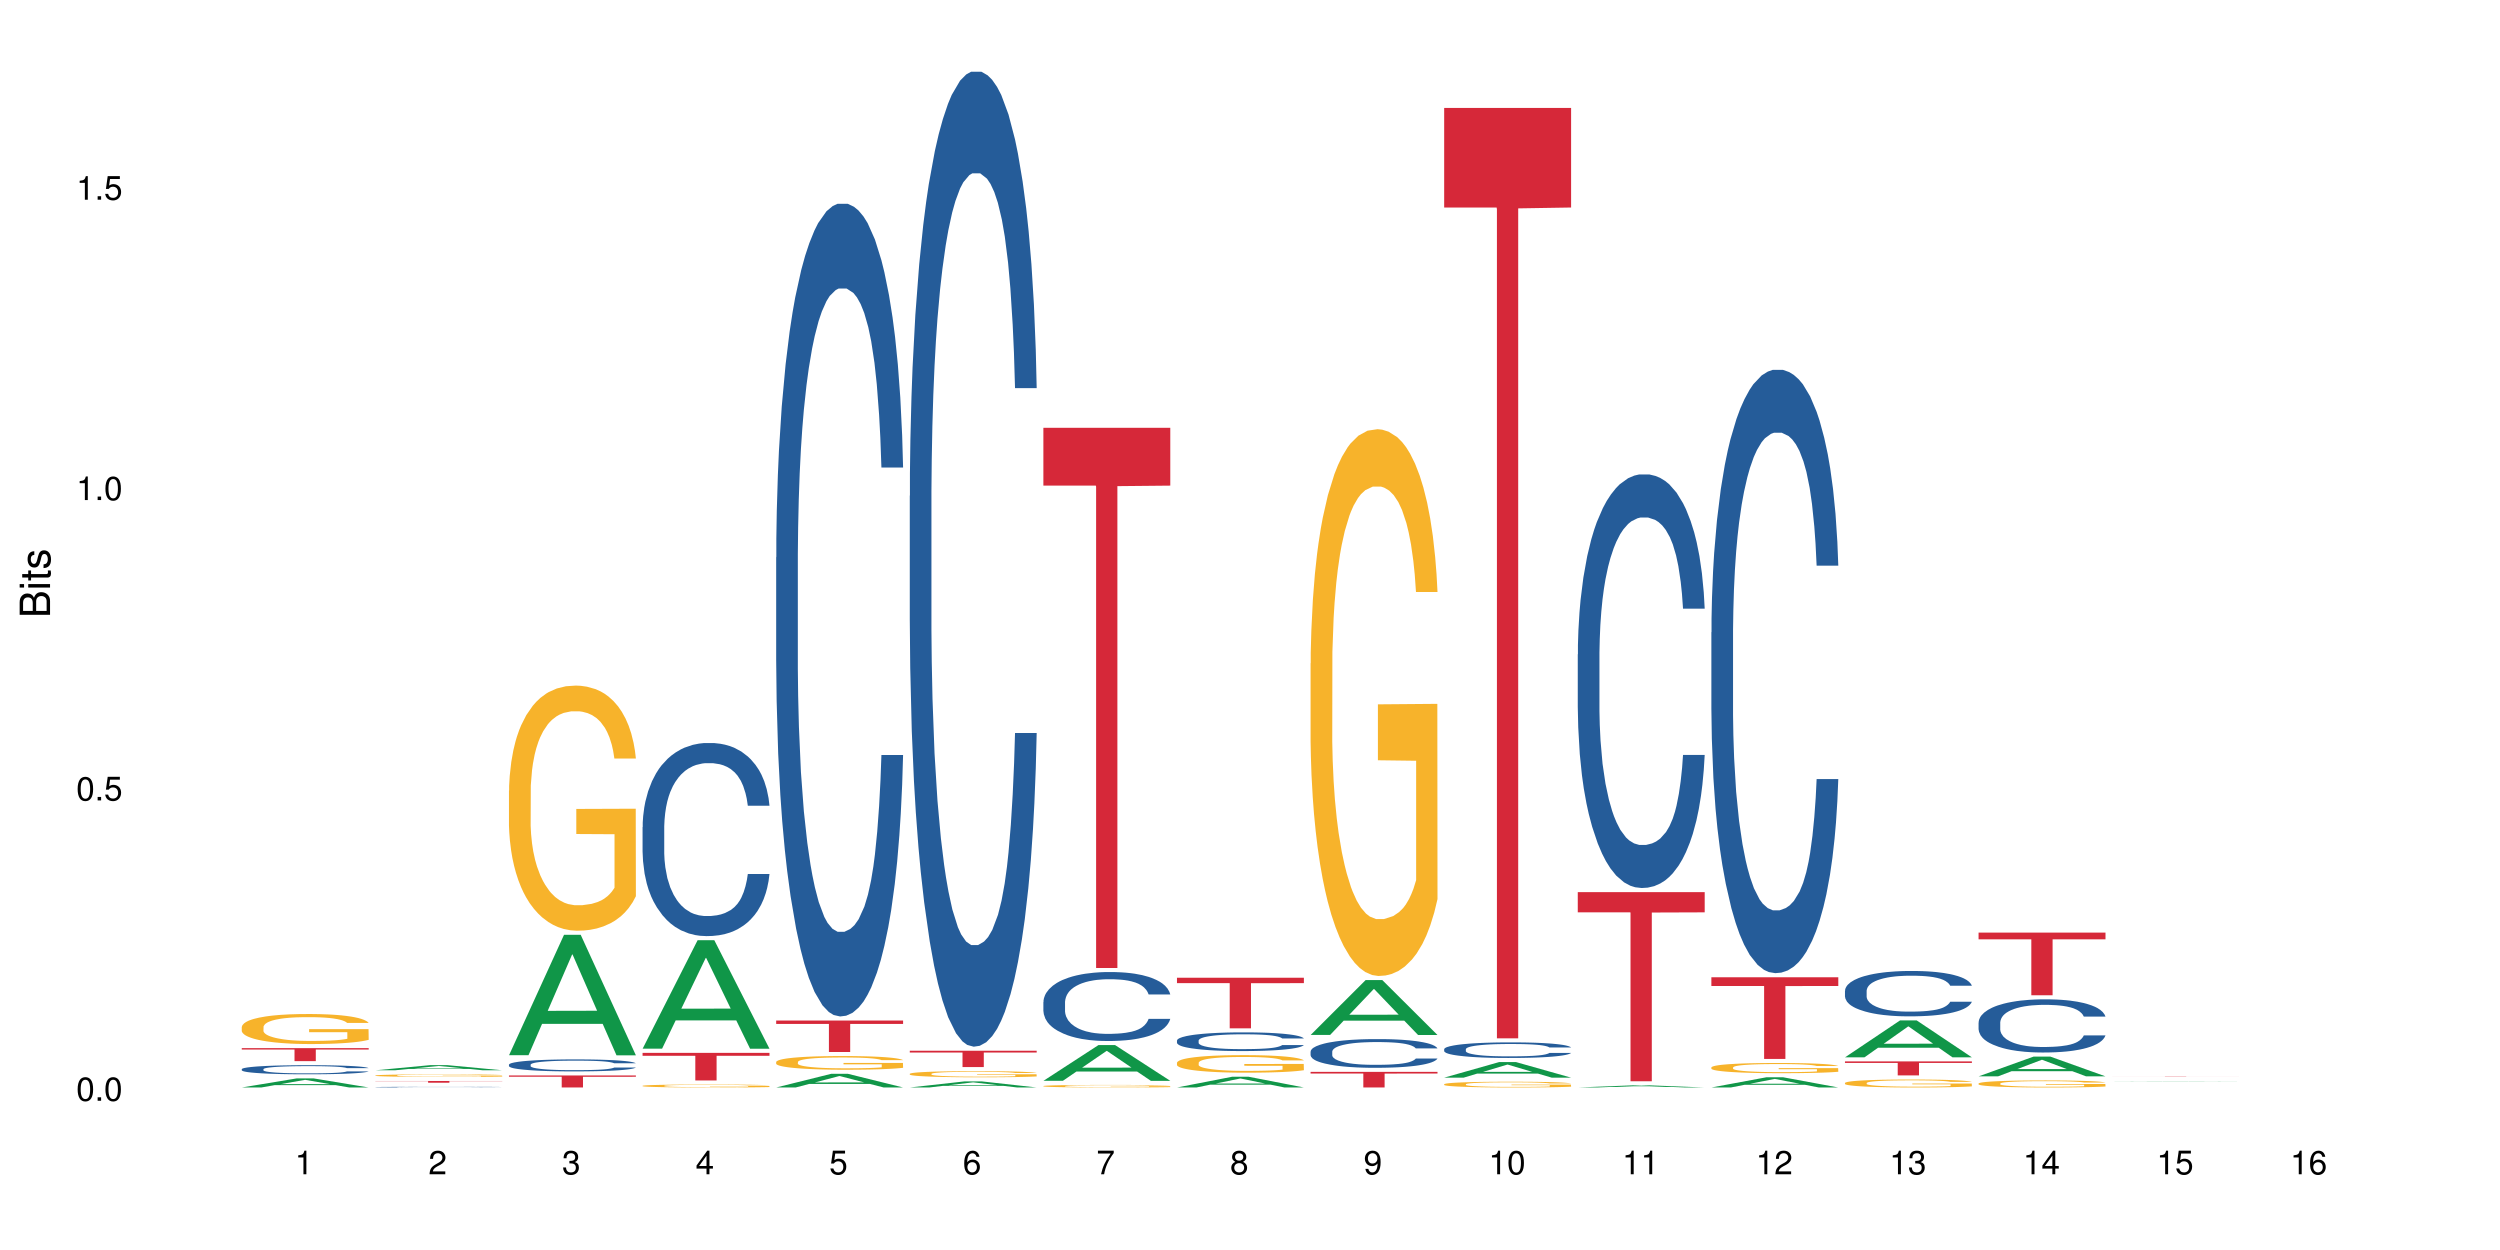 <?xml version="1.0" encoding="UTF-8"?>
<svg xmlns="http://www.w3.org/2000/svg" xmlns:xlink="http://www.w3.org/1999/xlink" width="720pt" height="360pt" viewBox="0 0 720 360" version="1.1">
<defs>
<g>
<symbol overflow="visible" id="glyph0-0">
<path style="stroke:none;" d=""/>
</symbol>
<symbol overflow="visible" id="glyph0-1">
<path style="stroke:none;" d="M 2.641 -6.797 C 2 -6.797 1.422 -6.531 1.078 -6.047 C 0.641 -5.453 0.406 -4.547 0.406 -3.297 C 0.406 -1 1.188 0.219 2.641 0.219 C 4.078 0.219 4.859 -1 4.859 -3.234 C 4.859 -4.562 4.656 -5.438 4.203 -6.047 C 3.844 -6.531 3.281 -6.797 2.641 -6.797 Z M 2.641 -6.047 C 3.547 -6.047 4 -5.125 4 -3.312 C 4 -1.375 3.562 -0.484 2.625 -0.484 C 1.734 -0.484 1.281 -1.422 1.281 -3.281 C 1.281 -5.141 1.734 -6.047 2.641 -6.047 Z M 2.641 -6.047 "/>
</symbol>
<symbol overflow="visible" id="glyph0-2">
<path style="stroke:none;" d="M 1.828 -1 L 0.828 -1 L 0.828 0 L 1.828 0 Z M 1.828 -1 "/>
</symbol>
<symbol overflow="visible" id="glyph0-3">
<path style="stroke:none;" d="M 4.562 -6.797 L 1.062 -6.797 L 0.547 -3.094 L 1.328 -3.094 C 1.719 -3.562 2.047 -3.734 2.578 -3.734 C 3.484 -3.734 4.062 -3.109 4.062 -2.094 C 4.062 -1.125 3.484 -0.531 2.578 -0.531 C 1.828 -0.531 1.375 -0.906 1.188 -1.672 L 0.328 -1.672 C 0.453 -1.109 0.547 -0.844 0.75 -0.594 C 1.125 -0.078 1.828 0.219 2.594 0.219 C 3.969 0.219 4.922 -0.781 4.922 -2.219 C 4.922 -3.562 4.031 -4.484 2.719 -4.484 C 2.25 -4.484 1.859 -4.359 1.469 -4.062 L 1.734 -5.969 L 4.562 -5.969 Z M 4.562 -6.797 "/>
</symbol>
<symbol overflow="visible" id="glyph0-4">
<path style="stroke:none;" d="M 2.484 -4.844 L 2.484 0 L 3.328 0 L 3.328 -6.797 L 2.766 -6.797 C 2.469 -5.75 2.281 -5.609 0.984 -5.453 L 0.984 -4.844 Z M 2.484 -4.844 "/>
</symbol>
<symbol overflow="visible" id="glyph0-5">
<path style="stroke:none;" d="M 4.859 -0.828 L 1.281 -0.828 C 1.359 -1.391 1.672 -1.75 2.5 -2.234 L 3.469 -2.75 C 4.406 -3.266 4.906 -3.969 4.906 -4.812 C 4.906 -5.375 4.672 -5.906 4.266 -6.266 C 3.859 -6.625 3.375 -6.797 2.719 -6.797 C 1.859 -6.797 1.219 -6.5 0.844 -5.922 C 0.609 -5.562 0.5 -5.125 0.484 -4.438 L 1.328 -4.438 C 1.359 -4.906 1.406 -5.188 1.531 -5.406 C 1.75 -5.812 2.188 -6.062 2.703 -6.062 C 3.469 -6.062 4.031 -5.516 4.031 -4.781 C 4.031 -4.25 3.719 -3.797 3.125 -3.438 L 2.234 -2.938 C 0.812 -2.141 0.406 -1.5 0.328 0 L 4.859 0 Z M 4.859 -0.828 "/>
</symbol>
<symbol overflow="visible" id="glyph0-6">
<path style="stroke:none;" d="M 2.125 -3.125 L 2.578 -3.125 C 3.516 -3.125 3.984 -2.703 3.984 -1.891 C 3.984 -1.031 3.469 -0.531 2.578 -0.531 C 1.656 -0.531 1.203 -0.984 1.156 -1.969 L 0.312 -1.969 C 0.344 -1.422 0.438 -1.078 0.609 -0.766 C 0.953 -0.109 1.625 0.219 2.547 0.219 C 3.953 0.219 4.859 -0.609 4.859 -1.906 C 4.859 -2.766 4.516 -3.25 3.703 -3.516 C 4.344 -3.766 4.656 -4.25 4.656 -4.938 C 4.656 -6.109 3.875 -6.797 2.578 -6.797 C 1.203 -6.797 0.484 -6.047 0.453 -4.609 L 1.297 -4.609 C 1.312 -5.016 1.344 -5.25 1.453 -5.453 C 1.641 -5.828 2.062 -6.062 2.594 -6.062 C 3.344 -6.062 3.797 -5.625 3.797 -4.906 C 3.797 -4.422 3.609 -4.141 3.25 -3.984 C 3.016 -3.891 2.719 -3.844 2.125 -3.844 Z M 2.125 -3.125 "/>
</symbol>
<symbol overflow="visible" id="glyph0-7">
<path style="stroke:none;" d="M 3.141 -1.625 L 3.141 0 L 3.984 0 L 3.984 -1.625 L 4.984 -1.625 L 4.984 -2.391 L 3.984 -2.391 L 3.984 -6.797 L 3.359 -6.797 L 0.266 -2.516 L 0.266 -1.625 Z M 3.141 -2.391 L 1 -2.391 L 3.141 -5.359 Z M 3.141 -2.391 "/>
</symbol>
<symbol overflow="visible" id="glyph0-8">
<path style="stroke:none;" d="M 4.781 -5.031 C 4.609 -6.141 3.891 -6.797 2.844 -6.797 C 2.094 -6.797 1.422 -6.438 1.031 -5.828 C 0.609 -5.172 0.406 -4.344 0.406 -3.094 C 0.406 -1.953 0.578 -1.234 0.984 -0.625 C 1.359 -0.078 1.953 0.219 2.703 0.219 C 3.984 0.219 4.922 -0.734 4.922 -2.078 C 4.922 -3.344 4.062 -4.234 2.844 -4.234 C 2.172 -4.234 1.641 -3.969 1.281 -3.469 C 1.281 -5.125 1.828 -6.047 2.797 -6.047 C 3.391 -6.047 3.797 -5.672 3.938 -5.031 Z M 2.734 -3.484 C 3.547 -3.484 4.062 -2.922 4.062 -2 C 4.062 -1.156 3.484 -0.531 2.703 -0.531 C 1.922 -0.531 1.328 -1.188 1.328 -2.047 C 1.328 -2.891 1.906 -3.484 2.734 -3.484 Z M 2.734 -3.484 "/>
</symbol>
<symbol overflow="visible" id="glyph0-9">
<path style="stroke:none;" d="M 4.984 -6.797 L 0.438 -6.797 L 0.438 -5.969 L 4.109 -5.969 C 2.5 -3.656 1.828 -2.234 1.328 0 L 2.219 0 C 2.594 -2.172 3.453 -4.047 4.984 -6.094 Z M 4.984 -6.797 "/>
</symbol>
<symbol overflow="visible" id="glyph0-10">
<path style="stroke:none;" d="M 3.75 -3.578 C 4.453 -4 4.688 -4.344 4.688 -4.984 C 4.688 -6.047 3.844 -6.797 2.641 -6.797 C 1.438 -6.797 0.594 -6.047 0.594 -4.984 C 0.594 -4.359 0.828 -4.016 1.516 -3.578 C 0.734 -3.203 0.359 -2.641 0.359 -1.891 C 0.359 -0.641 1.297 0.219 2.641 0.219 C 3.984 0.219 4.922 -0.641 4.922 -1.875 C 4.922 -2.641 4.531 -3.203 3.75 -3.578 Z M 2.641 -6.047 C 3.359 -6.047 3.812 -5.625 3.812 -4.969 C 3.812 -4.344 3.344 -3.922 2.641 -3.922 C 1.922 -3.922 1.453 -4.344 1.453 -4.984 C 1.453 -5.625 1.922 -6.047 2.641 -6.047 Z M 2.641 -3.203 C 3.484 -3.203 4.062 -2.672 4.062 -1.875 C 4.062 -1.062 3.484 -0.531 2.625 -0.531 C 1.797 -0.531 1.219 -1.078 1.219 -1.875 C 1.219 -2.672 1.797 -3.203 2.641 -3.203 Z M 2.641 -3.203 "/>
</symbol>
<symbol overflow="visible" id="glyph0-11">
<path style="stroke:none;" d="M 0.516 -1.547 C 0.672 -0.438 1.406 0.219 2.438 0.219 C 3.188 0.219 3.859 -0.141 4.266 -0.75 C 4.688 -1.406 4.891 -2.25 4.891 -3.484 C 4.891 -4.625 4.703 -5.359 4.312 -5.953 C 3.938 -6.5 3.344 -6.797 2.594 -6.797 C 1.297 -6.797 0.359 -5.844 0.359 -4.516 C 0.359 -3.25 1.234 -2.344 2.453 -2.344 C 3.094 -2.344 3.562 -2.578 4.016 -3.109 C 4 -1.453 3.469 -0.531 2.5 -0.531 C 1.906 -0.531 1.484 -0.906 1.359 -1.547 Z M 2.578 -6.062 C 3.375 -6.062 3.969 -5.406 3.969 -4.531 C 3.969 -3.688 3.375 -3.094 2.547 -3.094 C 1.734 -3.094 1.234 -3.672 1.234 -4.578 C 1.234 -5.438 1.797 -6.062 2.578 -6.062 Z M 2.578 -6.062 "/>
</symbol>
<symbol overflow="visible" id="glyph1-0">
<path style="stroke:none;" d=""/>
</symbol>
<symbol overflow="visible" id="glyph1-1">
<path style="stroke:none;" d="M 0 -0.953 L 0 -4.891 C 0 -5.719 -0.234 -6.344 -0.734 -6.797 C -1.188 -7.234 -1.812 -7.469 -2.5 -7.469 C -3.547 -7.469 -4.188 -7 -4.625 -5.875 C -4.984 -6.672 -5.641 -7.094 -6.531 -7.094 C -7.156 -7.094 -7.734 -6.859 -8.141 -6.391 C -8.562 -5.938 -8.75 -5.344 -8.75 -4.5 L -8.75 -0.953 Z M -4.984 -2.062 L -7.766 -2.062 L -7.766 -4.219 C -7.766 -4.844 -7.688 -5.203 -7.453 -5.5 C -7.219 -5.812 -6.859 -5.969 -6.375 -5.969 C -5.906 -5.969 -5.531 -5.812 -5.297 -5.5 C -5.062 -5.203 -4.984 -4.844 -4.984 -4.219 Z M -0.984 -2.062 L -4 -2.062 L -4 -4.781 C -4 -5.328 -3.859 -5.688 -3.578 -5.953 C -3.297 -6.219 -2.922 -6.359 -2.484 -6.359 C -2.062 -6.359 -1.688 -6.219 -1.406 -5.953 C -1.109 -5.688 -0.984 -5.328 -0.984 -4.781 Z M -0.984 -2.062 "/>
</symbol>
<symbol overflow="visible" id="glyph1-2">
<path style="stroke:none;" d="M -6.281 -1.797 L -6.281 -0.797 L 0 -0.797 L 0 -1.797 Z M -8.75 -1.797 L -8.75 -0.797 L -7.484 -0.797 L -7.484 -1.797 Z M -8.75 -1.797 "/>
</symbol>
<symbol overflow="visible" id="glyph1-3">
<path style="stroke:none;" d="M -6.281 -3.047 L -6.281 -2.016 L -8.016 -2.016 L -8.016 -1.016 L -6.281 -1.016 L -6.281 -0.172 L -5.469 -0.172 L -5.469 -1.016 L -0.719 -1.016 C -0.078 -1.016 0.281 -1.453 0.281 -2.234 C 0.281 -2.469 0.25 -2.719 0.188 -3.047 L -0.641 -3.047 C -0.609 -2.922 -0.594 -2.766 -0.594 -2.562 C -0.594 -2.141 -0.719 -2.016 -1.156 -2.016 L -5.469 -2.016 L -5.469 -3.047 Z M -6.281 -3.047 "/>
</symbol>
<symbol overflow="visible" id="glyph1-4">
<path style="stroke:none;" d="M -4.531 -5.25 C -5.766 -5.25 -6.469 -4.422 -6.469 -2.969 C -6.469 -1.516 -5.719 -0.562 -4.547 -0.562 C -3.562 -0.562 -3.094 -1.062 -2.734 -2.562 L -2.516 -3.484 C -2.344 -4.188 -2.094 -4.469 -1.625 -4.469 C -1.047 -4.469 -0.641 -3.875 -0.641 -3 C -0.641 -2.453 -0.797 -2 -1.062 -1.75 C -1.25 -1.594 -1.422 -1.531 -1.875 -1.469 L -1.875 -0.406 C -0.422 -0.453 0.281 -1.266 0.281 -2.922 C 0.281 -4.5 -0.5 -5.516 -1.719 -5.516 C -2.656 -5.516 -3.172 -4.984 -3.469 -3.734 L -3.703 -2.766 C -3.891 -1.953 -4.156 -1.609 -4.594 -1.609 C -5.172 -1.609 -5.547 -2.125 -5.547 -2.938 C -5.547 -3.75 -5.203 -4.172 -4.531 -4.203 Z M -4.531 -5.25 "/>
</symbol>
</g>
</defs>
<g id="surface58352">
<rect x="0" y="0" width="720" height="360" style="fill:rgb(100%,100%,100%);fill-opacity:1;stroke:none;"/>
<path style=" stroke:none;fill-rule:nonzero;fill:rgb(6.275%,58.824%,28.235%);fill-opacity:1;" d="M 69.629 313.195 L 69.668 313.191 L 85.484 310.574 L 90.289 310.574 L 106.184 313.195 L 100.598 313.195 L 96.613 312.512 L 79.156 312.512 L 75.254 313.195 L 69.629 313.195 L 80.836 312.227 L 95.012 312.227 L 87.945 311.004 L 87.867 311 L 87.789 311.008 L 80.797 312.227 L 80.836 312.227 Z M 69.629 313.195 "/>
<path style=" stroke:none;fill-rule:nonzero;fill:rgb(14.51%,36.078%,60%);fill-opacity:1;" d="M 69.629 307.918 L 69.676 307.914 L 69.676 307.859 L 69.809 307.766 L 70.121 307.652 L 70.434 307.574 L 71.234 307.43 L 72.348 307.293 L 73.508 307.188 L 74.355 307.125 L 75.113 307.078 L 76.852 306.988 L 77.965 306.945 L 79.168 306.902 L 80.641 306.863 L 81.711 306.84 L 84.117 306.801 L 85.898 306.785 L 87.281 306.777 L 90.27 306.777 L 92.051 306.785 L 93.344 306.797 L 94.77 306.816 L 95.973 306.84 L 98.07 306.891 L 99.941 306.957 L 100.789 306.996 L 102.125 307.07 L 103.152 307.145 L 103.863 307.207 L 104.668 307.293 L 105.379 307.402 L 105.914 307.523 L 106.184 307.629 L 99.941 307.629 L 99.629 307.531 L 99.273 307.457 L 98.605 307.359 L 97.938 307.289 L 97 307.219 L 96.152 307.176 L 94.992 307.129 L 93.969 307.102 L 92.898 307.078 L 91.875 307.062 L 89.91 307.051 L 87.637 307.051 L 86.793 307.055 L 85.055 307.074 L 84.117 307.09 L 82.781 307.125 L 81.844 307.156 L 80.73 307.203 L 79.973 307.242 L 79.035 307.305 L 78.367 307.363 L 77.609 307.441 L 77.164 307.5 L 76.762 307.566 L 76.406 307.648 L 76.137 307.73 L 75.961 307.82 L 75.871 307.906 L 75.871 308.277 L 75.961 308.363 L 76.184 308.465 L 76.762 308.609 L 77.609 308.738 L 78.59 308.836 L 79.527 308.91 L 80.059 308.941 L 80.773 308.98 L 81.887 309.031 L 83.492 309.078 L 84.43 309.098 L 85.855 309.117 L 87.328 309.125 L 89.289 309.125 L 91.027 309.117 L 92.184 309.105 L 93.391 309.086 L 95.039 309.043 L 96.062 309.004 L 96.953 308.961 L 97.625 308.914 L 98.07 308.875 L 98.738 308.801 L 99.273 308.719 L 99.676 308.637 L 99.941 308.555 L 106.184 308.555 L 105.914 308.652 L 105.516 308.746 L 105.113 308.812 L 104.488 308.898 L 103.773 308.973 L 102.75 309.055 L 101.902 309.109 L 100.789 309.172 L 99.762 309.215 L 98.648 309.258 L 97 309.305 L 95.93 309.328 L 94.77 309.352 L 93.391 309.371 L 91.648 309.387 L 89.777 309.395 L 88.039 309.398 L 86.168 309.395 L 84.785 309.383 L 82.957 309.363 L 80.684 309.32 L 79.035 309.273 L 77.742 309.23 L 76.629 309.18 L 75.379 309.117 L 73.773 309.012 L 72.793 308.93 L 72.125 308.863 L 71.367 308.77 L 70.832 308.684 L 70.207 308.551 L 69.762 308.379 L 69.629 308.25 Z M 69.629 307.918 "/>
<path style=" stroke:none;fill-rule:nonzero;fill:rgb(96.863%,70.196%,16.863%);fill-opacity:1;" d="M 69.629 295.742 L 69.676 295.734 L 69.676 295.574 L 69.852 295.219 L 70.297 294.73 L 70.879 294.328 L 71.5 294.012 L 71.902 293.844 L 72.57 293.609 L 73.152 293.434 L 74.621 293.078 L 76.496 292.746 L 77.52 292.605 L 78.68 292.469 L 80.328 292.32 L 81.086 292.266 L 83.402 292.137 L 86.035 292.059 L 88.93 292.035 L 90.27 292.043 L 92.098 292.074 L 94.594 292.16 L 96.02 292.242 L 97.133 292.32 L 98.293 292.422 L 99.719 292.582 L 101.055 292.77 L 102.125 292.961 L 103.195 293.195 L 104.086 293.449 L 104.844 293.727 L 105.516 294.059 L 105.914 294.336 L 106.184 294.609 L 99.984 294.609 L 99.629 294.336 L 99.227 294.121 L 98.559 293.859 L 97.891 293.672 L 97.223 293.52 L 95.973 293.316 L 94.906 293.188 L 93.566 293.078 L 92.273 293.008 L 90.805 292.961 L 89.91 292.945 L 87.551 292.945 L 85.41 293 L 84.16 293.062 L 83.27 293.125 L 82.023 293.242 L 81.266 293.34 L 80.816 293.402 L 79.48 293.648 L 78.59 293.867 L 78.098 294.02 L 77.477 294.254 L 77.027 294.469 L 76.539 294.785 L 76.27 295.023 L 75.914 295.559 L 75.871 296.98 L 76.004 297.281 L 76.27 297.605 L 76.629 297.891 L 77.164 298.191 L 77.699 298.422 L 78.633 298.727 L 79.438 298.934 L 80.059 299.066 L 81.266 299.281 L 81.754 299.352 L 82.914 299.496 L 84.117 299.605 L 85.59 299.699 L 86.703 299.746 L 88.484 299.785 L 90.758 299.785 L 93.434 299.738 L 95.129 299.676 L 96.285 299.613 L 97.043 299.559 L 97.98 299.473 L 98.648 299.391 L 99.273 299.305 L 100.031 299.172 L 100.031 297.281 L 89.02 297.273 L 89.02 296.391 L 106.137 296.383 L 106.184 299.473 L 105.246 299.684 L 104.086 299.891 L 102.973 300.047 L 101.812 300.184 L 100.164 300.332 L 98.828 300.426 L 96.777 300.539 L 94.906 300.609 L 92.941 300.656 L 91.203 300.68 L 89.152 300.688 L 87.328 300.672 L 85.363 300.625 L 83.805 300.562 L 82.379 300.48 L 80.953 300.379 L 79.168 300.215 L 78.012 300.078 L 76.805 299.914 L 75.602 299.715 L 74.531 299.504 L 73.82 299.336 L 73.105 299.148 L 72.348 298.91 L 71.637 298.641 L 71.102 298.395 L 70.609 298.121 L 70.254 297.859 L 69.898 297.504 L 69.719 297.219 L 69.629 296.973 Z M 69.629 295.742 "/>
<path style=" stroke:none;fill-rule:nonzero;fill:rgb(83.922%,15.686%,22.353%);fill-opacity:1;" d="M 69.629 301.863 L 106.184 301.863 L 106.184 302.262 L 90.949 302.266 L 90.949 305.602 L 84.82 305.602 L 84.82 302.27 L 84.73 302.262 L 69.629 302.262 Z M 69.629 301.863 "/>
<path style=" stroke:none;fill-rule:nonzero;fill:rgb(6.275%,58.824%,28.235%);fill-opacity:1;" d="M 108.105 308.246 L 108.145 308.242 L 123.961 306.754 L 128.766 306.754 L 144.66 308.246 L 139.074 308.246 L 135.09 307.855 L 117.637 307.855 L 113.73 308.246 L 108.105 308.246 L 119.312 307.695 L 133.492 307.695 L 126.422 307 L 126.344 306.996 L 126.266 307 L 119.273 307.695 L 119.312 307.695 Z M 108.105 308.246 "/>
<path style=" stroke:none;fill-rule:nonzero;fill:rgb(14.51%,36.078%,60%);fill-opacity:1;" d="M 108.105 313.086 L 108.152 313.086 L 108.152 313.082 L 108.285 313.074 L 108.91 313.059 L 109.711 313.047 L 110.824 313.039 L 111.984 313.031 L 112.832 313.027 L 113.59 313.023 L 115.328 313.016 L 116.441 313.012 L 117.645 313.008 L 119.117 313.008 L 120.188 313.004 L 122.594 313 L 131.82 313 L 133.246 313.004 L 134.453 313.004 L 136.547 313.008 L 138.418 313.012 L 139.266 313.016 L 140.602 313.023 L 141.629 313.027 L 142.34 313.031 L 143.145 313.039 L 143.855 313.047 L 144.391 313.055 L 144.66 313.062 L 138.418 313.062 L 138.105 313.055 L 137.75 313.051 L 137.082 313.043 L 136.414 313.039 L 135.477 313.031 L 134.629 313.031 L 133.469 313.027 L 132.445 313.023 L 131.375 313.023 L 130.352 313.02 L 125.27 313.02 L 123.531 313.023 L 122.594 313.023 L 121.258 313.027 L 120.32 313.027 L 119.207 313.031 L 118.449 313.035 L 117.512 313.039 L 116.844 313.043 L 116.086 313.051 L 115.641 313.055 L 115.238 313.059 L 114.883 313.066 L 114.613 313.07 L 114.438 313.078 L 114.348 313.086 L 114.348 313.113 L 114.438 313.117 L 114.66 313.125 L 115.238 313.137 L 116.086 313.145 L 117.066 313.152 L 118.004 313.16 L 118.539 313.16 L 119.25 313.164 L 120.363 313.168 L 121.969 313.172 L 122.906 313.172 L 124.332 313.176 L 129.504 313.176 L 130.664 313.172 L 131.867 313.172 L 133.516 313.168 L 134.539 313.168 L 135.434 313.164 L 136.102 313.16 L 136.547 313.156 L 137.215 313.152 L 137.75 313.145 L 138.152 313.141 L 138.418 313.133 L 144.66 313.133 L 144.391 313.141 L 143.992 313.148 L 143.59 313.152 L 142.965 313.16 L 142.254 313.164 L 141.227 313.172 L 140.379 313.176 L 139.266 313.18 L 138.242 313.184 L 137.125 313.184 L 135.477 313.188 L 134.406 313.191 L 133.246 313.191 L 131.867 313.195 L 123.262 313.195 L 121.434 313.191 L 119.16 313.191 L 117.512 313.188 L 116.219 313.184 L 115.105 313.18 L 113.855 313.176 L 112.254 313.168 L 111.27 313.16 L 110.602 313.156 L 109.844 313.148 L 109.309 313.141 L 108.688 313.133 L 108.238 313.121 L 108.105 313.109 Z M 108.105 313.086 "/>
<path style=" stroke:none;fill-rule:nonzero;fill:rgb(96.863%,70.196%,16.863%);fill-opacity:1;" d="M 108.105 309.734 L 108.152 309.73 L 108.152 309.719 L 108.328 309.688 L 108.773 309.648 L 109.355 309.613 L 109.98 309.586 L 110.379 309.574 L 111.047 309.555 L 111.629 309.539 L 113.098 309.508 L 114.973 309.48 L 115.996 309.469 L 117.156 309.457 L 118.805 309.445 L 119.562 309.441 L 121.879 309.43 L 124.512 309.422 L 128.746 309.422 L 130.574 309.426 L 133.07 309.43 L 134.496 309.438 L 135.609 309.445 L 136.77 309.453 L 138.195 309.465 L 139.531 309.484 L 140.602 309.5 L 141.672 309.52 L 142.562 309.539 L 143.32 309.562 L 143.992 309.59 L 144.391 309.613 L 144.66 309.637 L 138.465 309.637 L 138.105 309.613 L 137.707 309.598 L 137.035 309.574 L 136.367 309.559 L 135.699 309.547 L 134.453 309.527 L 133.383 309.52 L 132.043 309.508 L 130.75 309.504 L 129.281 309.5 L 128.391 309.496 L 126.027 309.496 L 123.887 309.5 L 122.637 309.508 L 121.746 309.512 L 120.5 309.523 L 119.742 309.531 L 119.297 309.535 L 117.957 309.555 L 117.066 309.574 L 116.574 309.586 L 115.953 309.609 L 115.508 309.625 L 115.016 309.652 L 114.75 309.672 L 114.391 309.719 L 114.348 309.836 L 114.48 309.863 L 114.75 309.891 L 115.105 309.914 L 115.641 309.938 L 116.176 309.957 L 117.109 309.984 L 117.914 310 L 118.539 310.012 L 119.742 310.031 L 120.23 310.039 L 121.391 310.051 L 122.594 310.059 L 124.066 310.066 L 125.18 310.07 L 126.961 310.074 L 129.234 310.074 L 131.91 310.07 L 133.605 310.066 L 134.762 310.059 L 135.52 310.055 L 136.457 310.047 L 137.125 310.039 L 137.75 310.035 L 138.508 310.023 L 138.508 309.863 L 127.496 309.863 L 127.496 309.789 L 144.613 309.785 L 144.66 310.047 L 143.723 310.066 L 142.562 310.082 L 141.449 310.098 L 140.289 310.105 L 138.641 310.121 L 137.305 310.129 L 135.254 310.137 L 133.383 310.145 L 131.422 310.148 L 125.805 310.148 L 123.844 310.145 L 122.281 310.141 L 119.43 310.125 L 117.645 310.109 L 116.488 310.098 L 115.285 310.086 L 114.078 310.066 L 113.012 310.051 L 111.582 310.02 L 110.824 310 L 110.113 309.977 L 109.578 309.957 L 109.086 309.934 L 108.73 309.91 L 108.375 309.883 L 108.195 309.859 L 108.105 309.836 Z M 108.105 309.734 "/>
<path style=" stroke:none;fill-rule:nonzero;fill:rgb(83.922%,15.686%,22.353%);fill-opacity:1;" d="M 108.105 311.324 L 144.66 311.324 L 144.66 311.379 L 129.426 311.379 L 129.426 311.824 L 123.297 311.824 L 123.297 311.379 L 108.105 311.379 Z M 108.105 311.324 "/>
<path style=" stroke:none;fill-rule:nonzero;fill:rgb(6.275%,58.824%,28.235%);fill-opacity:1;" d="M 146.582 303.902 L 146.621 303.871 L 162.438 269.223 L 167.242 269.223 L 183.137 303.934 L 177.551 303.934 L 173.57 294.875 L 156.113 294.875 L 152.207 303.902 L 146.582 303.902 L 157.793 291.125 L 171.969 291.094 L 164.898 274.895 L 164.82 274.859 L 164.742 274.957 L 157.754 291.094 L 157.793 291.125 Z M 146.582 303.902 "/>
<path style=" stroke:none;fill-rule:nonzero;fill:rgb(14.51%,36.078%,60%);fill-opacity:1;" d="M 146.582 306.613 L 146.629 306.609 L 146.629 306.535 L 146.762 306.414 L 147.074 306.262 L 147.387 306.156 L 148.188 305.973 L 149.301 305.793 L 150.461 305.652 L 151.309 305.57 L 152.066 305.508 L 153.805 305.391 L 154.918 305.332 L 156.121 305.277 L 157.594 305.223 L 158.664 305.191 L 161.07 305.141 L 162.855 305.117 L 164.234 305.109 L 167.223 305.109 L 169.004 305.121 L 170.297 305.137 L 171.727 305.164 L 172.93 305.191 L 175.023 305.262 L 176.895 305.348 L 177.742 305.398 L 179.078 305.496 L 180.105 305.594 L 180.82 305.676 L 181.621 305.793 L 182.336 305.934 L 182.867 306.094 L 183.137 306.23 L 176.895 306.23 L 176.582 306.105 L 176.227 306.008 L 175.559 305.879 L 174.891 305.785 L 173.953 305.695 L 173.105 305.633 L 171.949 305.574 L 170.922 305.535 L 169.852 305.508 L 168.828 305.488 L 166.867 305.469 L 164.594 305.469 L 163.746 305.477 L 162.008 305.5 L 161.07 305.523 L 159.734 305.566 L 158.797 305.609 L 157.684 305.672 L 156.926 305.727 L 155.988 305.809 L 155.32 305.879 L 154.562 305.984 L 154.117 306.062 L 153.715 306.152 L 153.359 306.258 L 153.09 306.367 L 152.914 306.484 L 152.824 306.598 L 152.824 307.086 L 152.914 307.199 L 153.137 307.332 L 153.715 307.527 L 154.562 307.691 L 155.543 307.824 L 156.48 307.922 L 157.016 307.965 L 157.727 308.016 L 158.844 308.078 L 160.445 308.141 L 161.383 308.168 L 162.809 308.191 L 164.281 308.203 L 166.242 308.203 L 167.98 308.191 L 169.141 308.176 L 170.344 308.152 L 171.992 308.098 L 173.016 308.047 L 173.91 307.988 L 174.578 307.926 L 175.023 307.875 L 175.691 307.777 L 176.227 307.672 L 176.629 307.562 L 176.895 307.453 L 183.137 307.453 L 182.867 307.578 L 182.469 307.703 L 182.066 307.793 L 181.441 307.906 L 180.73 308.004 L 179.703 308.113 L 178.855 308.188 L 177.742 308.266 L 176.719 308.324 L 175.602 308.379 L 173.953 308.441 L 172.883 308.473 L 171.727 308.504 L 170.344 308.527 L 168.605 308.551 L 166.73 308.562 L 164.992 308.566 L 163.121 308.559 L 161.738 308.547 L 159.91 308.52 L 157.637 308.461 L 155.988 308.402 L 154.695 308.34 L 153.582 308.277 L 152.332 308.191 L 150.73 308.055 L 149.75 307.945 L 149.078 307.859 L 148.32 307.734 L 147.785 307.625 L 147.164 307.445 L 146.719 307.223 L 146.582 307.051 Z M 146.582 306.613 "/>
<path style=" stroke:none;fill-rule:nonzero;fill:rgb(96.863%,70.196%,16.863%);fill-opacity:1;" d="M 146.582 227.688 L 146.629 227.621 L 146.629 226.332 L 146.805 223.43 L 147.25 219.434 L 147.832 216.145 L 148.457 213.566 L 148.855 212.211 L 149.523 210.277 L 150.105 208.859 L 151.574 205.957 L 153.449 203.25 L 154.473 202.09 L 155.633 200.992 L 157.281 199.77 L 158.039 199.316 L 160.359 198.285 L 162.988 197.641 L 165.887 197.445 L 167.223 197.512 L 169.051 197.77 L 171.547 198.477 L 172.973 199.125 L 174.086 199.77 L 175.246 200.605 L 176.672 201.895 L 178.012 203.441 L 179.078 204.992 L 180.148 206.926 L 181.043 208.988 L 181.801 211.246 L 182.469 213.953 L 182.867 216.211 L 183.137 218.465 L 176.941 218.465 L 176.582 216.211 L 176.184 214.469 L 175.516 212.34 L 174.844 210.793 L 174.176 209.566 L 172.93 207.891 L 171.859 206.859 L 170.52 205.957 L 169.227 205.379 L 167.758 204.992 L 166.867 204.863 L 164.504 204.863 L 162.363 205.312 L 161.117 205.828 L 160.223 206.344 L 158.977 207.312 L 158.219 208.086 L 157.773 208.602 L 156.434 210.602 L 155.543 212.406 L 155.055 213.629 L 154.43 215.562 L 153.984 217.305 L 153.492 219.883 L 153.227 221.82 L 152.867 226.203 L 152.824 237.809 L 152.957 240.258 L 153.227 242.902 L 153.582 245.223 L 154.117 247.672 L 154.652 249.543 L 155.586 252.059 L 156.391 253.734 L 157.016 254.828 L 158.219 256.57 L 158.707 257.152 L 159.867 258.312 L 161.07 259.215 L 162.543 259.988 L 163.656 260.375 L 165.438 260.695 L 167.711 260.695 L 170.387 260.309 L 172.082 259.793 L 173.242 259.277 L 174 258.828 L 174.934 258.117 L 175.602 257.473 L 176.227 256.766 L 176.984 255.668 L 176.984 240.258 L 165.973 240.195 L 165.973 232.973 L 183.094 232.906 L 183.137 258.117 L 182.199 259.859 L 181.043 261.535 L 179.926 262.824 L 178.77 263.922 L 177.117 265.145 L 175.781 265.918 L 173.73 266.82 L 171.859 267.402 L 169.898 267.789 L 168.16 267.984 L 166.109 268.047 L 164.281 267.918 L 162.32 267.531 L 160.758 267.016 L 159.332 266.371 L 157.906 265.531 L 156.121 264.18 L 154.965 263.082 L 153.762 261.727 L 152.555 260.117 L 151.488 258.375 L 150.773 257.023 L 150.059 255.473 L 149.301 253.539 L 148.59 251.348 L 148.055 249.348 L 147.562 247.094 L 147.207 244.965 L 146.852 242.062 L 146.672 239.742 L 146.582 237.742 Z M 146.582 227.688 "/>
<path style=" stroke:none;fill-rule:nonzero;fill:rgb(83.922%,15.686%,22.353%);fill-opacity:1;" d="M 146.582 309.738 L 183.137 309.738 L 183.137 310.109 L 167.902 310.113 L 167.902 313.195 L 161.773 313.195 L 161.773 310.117 L 161.684 310.109 L 146.582 310.109 Z M 146.582 309.738 "/>
<path style=" stroke:none;fill-rule:nonzero;fill:rgb(6.275%,58.824%,28.235%);fill-opacity:1;" d="M 185.059 302.016 L 185.098 301.984 L 200.914 270.777 L 205.719 270.777 L 221.613 302.043 L 216.027 302.043 L 212.047 293.883 L 194.59 293.883 L 190.684 302.016 L 185.059 302.016 L 196.27 290.504 L 210.445 290.477 L 203.375 275.887 L 203.297 275.855 L 203.219 275.945 L 196.23 290.477 L 196.27 290.504 Z M 185.059 302.016 "/>
<path style=" stroke:none;fill-rule:nonzero;fill:rgb(14.51%,36.078%,60%);fill-opacity:1;" d="M 185.059 238.195 L 185.105 238.145 L 185.105 236.922 L 185.238 234.992 L 185.551 232.555 L 185.863 230.875 L 186.664 227.879 L 187.781 224.98 L 188.938 222.746 L 189.785 221.422 L 190.543 220.406 L 192.281 218.527 L 193.395 217.562 L 194.602 216.695 L 196.07 215.832 L 197.141 215.324 L 199.547 214.512 L 201.332 214.156 L 202.711 214.004 L 205.699 214.004 L 207.484 214.207 L 208.773 214.461 L 210.203 214.867 L 211.406 215.324 L 213.5 216.441 L 215.371 217.867 L 216.219 218.68 L 217.559 220.254 L 218.582 221.777 L 219.297 223.102 L 220.098 224.98 L 220.812 227.27 L 221.348 229.859 L 221.613 232.043 L 215.371 232.043 L 215.062 230.012 L 214.703 228.438 L 214.035 226.352 L 213.367 224.879 L 212.43 223.406 L 211.582 222.441 L 210.426 221.473 L 209.398 220.863 L 208.328 220.406 L 207.305 220.102 L 205.344 219.797 L 203.07 219.797 L 202.223 219.898 L 200.484 220.305 L 199.547 220.66 L 198.211 221.371 L 197.273 222.031 L 196.16 223.051 L 195.402 223.914 L 194.465 225.234 L 193.797 226.402 L 193.039 228.082 L 192.594 229.352 L 192.191 230.773 L 191.836 232.453 L 191.57 234.23 L 191.391 236.109 L 191.301 237.941 L 191.301 245.816 L 191.391 247.648 L 191.613 249.781 L 192.191 252.883 L 193.039 255.574 L 194.02 257.711 L 194.957 259.234 L 195.492 259.945 L 196.203 260.758 L 197.32 261.773 L 198.922 262.793 L 199.859 263.199 L 201.285 263.605 L 202.758 263.809 L 204.719 263.809 L 206.457 263.605 L 207.617 263.352 L 208.82 262.945 L 210.469 262.082 L 211.496 261.266 L 212.387 260.301 L 213.055 259.336 L 213.5 258.523 L 214.168 256.949 L 214.703 255.219 L 215.105 253.441 L 215.371 251.711 L 221.613 251.711 L 221.348 253.746 L 220.945 255.727 L 220.543 257.203 L 219.918 258.98 L 219.207 260.555 L 218.18 262.336 L 217.336 263.504 L 216.219 264.773 L 215.195 265.738 L 214.078 266.602 L 212.43 267.621 L 211.359 268.129 L 210.203 268.586 L 208.82 268.992 L 207.082 269.348 L 205.211 269.551 L 203.469 269.602 L 201.598 269.5 L 200.215 269.297 L 198.391 268.84 L 196.117 267.926 L 194.465 266.961 L 193.172 265.992 L 192.059 264.977 L 190.812 263.605 L 189.207 261.367 L 188.227 259.641 L 187.555 258.219 L 186.797 256.234 L 186.266 254.457 L 185.641 251.609 L 185.195 248.004 L 185.059 245.207 Z M 185.059 238.195 "/>
<path style=" stroke:none;fill-rule:nonzero;fill:rgb(96.863%,70.196%,16.863%);fill-opacity:1;" d="M 185.059 312.707 L 185.105 312.707 L 185.105 312.691 L 185.281 312.656 L 185.73 312.609 L 186.309 312.57 L 186.934 312.539 L 187.332 312.52 L 188.004 312.496 L 188.582 312.48 L 190.055 312.445 L 191.926 312.414 L 192.949 312.398 L 194.109 312.387 L 195.758 312.371 L 196.516 312.367 L 198.836 312.352 L 201.465 312.344 L 205.699 312.344 L 207.527 312.348 L 210.023 312.355 L 211.449 312.363 L 212.562 312.371 L 213.723 312.383 L 215.148 312.398 L 216.488 312.414 L 217.559 312.434 L 218.625 312.457 L 219.52 312.484 L 220.277 312.508 L 220.945 312.543 L 221.348 312.57 L 221.613 312.598 L 215.418 312.598 L 215.062 312.57 L 214.66 312.547 L 213.992 312.523 L 213.32 312.504 L 212.652 312.488 L 211.406 312.469 L 210.336 312.457 L 209 312.445 L 207.707 312.438 L 206.234 312.434 L 202.98 312.434 L 200.84 312.438 L 199.594 312.445 L 198.699 312.449 L 197.453 312.461 L 196.695 312.473 L 196.25 312.477 L 194.91 312.5 L 194.02 312.523 L 193.531 312.539 L 192.906 312.562 L 192.461 312.582 L 191.969 312.613 L 191.703 312.637 L 191.344 312.691 L 191.301 312.832 L 191.434 312.859 L 191.703 312.891 L 192.059 312.922 L 192.594 312.949 L 193.129 312.973 L 194.066 313.004 L 194.867 313.023 L 195.492 313.035 L 196.695 313.059 L 197.184 313.062 L 198.344 313.078 L 199.547 313.09 L 201.02 313.098 L 202.133 313.102 L 203.918 313.105 L 206.191 313.105 L 208.863 313.102 L 210.559 313.098 L 211.719 313.09 L 212.477 313.086 L 213.41 313.074 L 214.078 313.066 L 214.703 313.059 L 215.461 313.047 L 215.461 312.859 L 204.453 312.859 L 204.453 312.773 L 221.57 312.77 L 221.613 313.074 L 220.676 313.098 L 219.52 313.117 L 218.402 313.133 L 217.246 313.145 L 215.594 313.16 L 214.258 313.172 L 212.207 313.18 L 210.336 313.188 L 208.375 313.191 L 206.637 313.195 L 202.758 313.195 L 200.797 313.191 L 199.234 313.184 L 197.809 313.176 L 196.383 313.164 L 194.602 313.148 L 193.441 313.137 L 192.238 313.121 L 191.035 313.102 L 189.965 313.078 L 189.25 313.062 L 188.539 313.043 L 187.781 313.02 L 187.066 312.992 L 186.531 312.969 L 186.039 312.941 L 185.684 312.918 L 185.328 312.883 L 185.148 312.855 L 185.059 312.828 Z M 185.059 312.707 "/>
<path style=" stroke:none;fill-rule:nonzero;fill:rgb(83.922%,15.686%,22.353%);fill-opacity:1;" d="M 185.059 303.219 L 221.613 303.219 L 221.613 304.07 L 206.379 304.078 L 206.379 311.168 L 200.25 311.168 L 200.25 304.086 L 200.16 304.07 L 185.059 304.07 Z M 185.059 303.219 "/>
<path style=" stroke:none;fill-rule:nonzero;fill:rgb(6.275%,58.824%,28.235%);fill-opacity:1;" d="M 223.539 313.191 L 223.578 313.188 L 239.391 309.258 L 244.195 309.258 L 260.09 313.195 L 254.504 313.195 L 250.523 312.168 L 233.066 312.168 L 229.16 313.191 L 223.539 313.191 L 234.746 311.742 L 248.922 311.738 L 241.852 309.902 L 241.773 309.898 L 241.695 309.906 L 234.707 311.738 L 234.746 311.742 Z M 223.539 313.191 "/>
<path style=" stroke:none;fill-rule:nonzero;fill:rgb(14.51%,36.078%,60%);fill-opacity:1;" d="M 223.539 160.535 L 223.582 160.32 L 223.582 155.188 L 223.715 147.059 L 224.027 136.789 L 224.34 129.727 L 225.141 117.105 L 226.258 104.914 L 227.414 95.5 L 228.262 89.938 L 229.02 85.66 L 230.758 77.742 L 231.875 73.68 L 233.078 70.043 L 234.547 66.406 L 235.617 64.266 L 238.023 60.844 L 239.809 59.348 L 241.191 58.703 L 244.176 58.703 L 245.961 59.559 L 247.254 60.629 L 248.68 62.34 L 249.883 64.266 L 251.977 68.973 L 253.848 74.961 L 254.695 78.387 L 256.035 85.016 L 257.059 91.434 L 257.773 96.996 L 258.574 104.914 L 259.289 114.539 L 259.824 125.449 L 260.09 134.648 L 253.848 134.648 L 253.539 126.09 L 253.18 119.461 L 252.512 110.688 L 251.844 104.484 L 250.906 98.281 L 250.059 94.215 L 248.902 90.152 L 247.875 87.586 L 246.805 85.66 L 245.781 84.375 L 243.82 83.094 L 241.547 83.094 L 240.699 83.52 L 238.961 85.23 L 238.023 86.73 L 236.688 89.723 L 235.75 92.504 L 234.637 96.785 L 233.879 100.422 L 232.941 105.98 L 232.273 110.902 L 231.516 117.961 L 231.07 123.312 L 230.668 129.301 L 230.312 136.359 L 230.047 143.848 L 229.867 151.762 L 229.777 159.465 L 229.777 192.625 L 229.867 200.324 L 230.09 209.309 L 230.668 222.359 L 231.516 233.699 L 232.496 242.684 L 233.434 249.102 L 233.969 252.098 L 234.68 255.52 L 235.797 259.797 L 237.402 264.074 L 238.336 265.789 L 239.762 267.5 L 241.234 268.355 L 243.195 268.355 L 244.934 267.5 L 246.094 266.43 L 247.297 264.719 L 248.945 261.082 L 249.973 257.656 L 250.863 253.594 L 251.531 249.527 L 251.977 246.105 L 252.645 239.473 L 253.18 232.199 L 253.582 224.715 L 253.848 217.438 L 260.09 217.438 L 259.824 225.996 L 259.422 234.34 L 259.02 240.543 L 258.395 248.031 L 257.684 254.664 L 256.656 262.152 L 255.812 267.07 L 254.695 272.418 L 253.672 276.484 L 252.559 280.121 L 250.906 284.398 L 249.836 286.539 L 248.68 288.465 L 247.297 290.176 L 245.559 291.672 L 243.688 292.527 L 241.949 292.742 L 240.074 292.316 L 238.695 291.457 L 236.867 289.535 L 234.594 285.684 L 232.941 281.617 L 231.648 277.555 L 230.535 273.273 L 229.289 267.5 L 227.684 258.086 L 226.703 250.812 L 226.035 244.824 L 225.277 236.48 L 224.742 228.992 L 224.117 217.012 L 223.672 201.824 L 223.539 190.055 Z M 223.539 160.535 "/>
<path style=" stroke:none;fill-rule:nonzero;fill:rgb(96.863%,70.196%,16.863%);fill-opacity:1;" d="M 223.539 305.832 L 223.582 305.828 L 223.582 305.754 L 223.762 305.594 L 224.207 305.371 L 224.785 305.188 L 225.41 305.043 L 225.812 304.969 L 226.48 304.859 L 227.059 304.781 L 228.531 304.617 L 230.402 304.469 L 231.426 304.402 L 232.586 304.344 L 234.234 304.273 L 234.992 304.25 L 237.312 304.191 L 239.941 304.156 L 242.84 304.145 L 244.176 304.148 L 246.004 304.16 L 248.5 304.203 L 249.926 304.238 L 251.043 304.273 L 252.199 304.32 L 253.625 304.391 L 254.965 304.477 L 256.035 304.566 L 257.105 304.672 L 257.996 304.789 L 258.754 304.914 L 259.422 305.066 L 259.824 305.191 L 260.09 305.316 L 253.895 305.316 L 253.539 305.191 L 253.137 305.094 L 252.469 304.977 L 251.801 304.887 L 251.129 304.82 L 249.883 304.727 L 248.812 304.668 L 247.477 304.617 L 246.184 304.586 L 244.711 304.566 L 243.82 304.559 L 241.457 304.559 L 239.316 304.582 L 238.07 304.613 L 237.18 304.641 L 235.93 304.695 L 235.172 304.738 L 234.727 304.766 L 233.391 304.879 L 232.496 304.977 L 232.008 305.047 L 231.383 305.156 L 230.938 305.25 L 230.445 305.395 L 230.18 305.504 L 229.824 305.75 L 229.777 306.395 L 229.91 306.531 L 230.18 306.68 L 230.535 306.809 L 231.07 306.945 L 231.605 307.051 L 232.543 307.191 L 233.344 307.285 L 233.969 307.344 L 235.172 307.441 L 235.664 307.477 L 236.82 307.539 L 238.023 307.59 L 239.496 307.633 L 240.609 307.656 L 242.395 307.672 L 244.668 307.672 L 247.34 307.652 L 249.035 307.621 L 250.195 307.594 L 250.953 307.566 L 251.887 307.527 L 252.559 307.492 L 253.18 307.453 L 253.938 307.391 L 253.938 306.531 L 242.93 306.527 L 242.93 306.125 L 260.047 306.121 L 260.09 307.527 L 259.152 307.625 L 257.996 307.719 L 256.879 307.793 L 255.723 307.852 L 254.074 307.922 L 252.734 307.965 L 250.684 308.016 L 248.812 308.047 L 246.852 308.066 L 245.113 308.078 L 243.062 308.082 L 241.234 308.074 L 239.273 308.055 L 237.711 308.023 L 236.285 307.988 L 234.859 307.941 L 233.078 307.867 L 231.918 307.805 L 230.715 307.73 L 229.512 307.641 L 228.441 307.543 L 227.727 307.469 L 227.016 307.383 L 226.258 307.273 L 225.543 307.152 L 225.008 307.039 L 224.52 306.914 L 224.16 306.793 L 223.805 306.633 L 223.625 306.504 L 223.539 306.391 Z M 223.539 305.832 "/>
<path style=" stroke:none;fill-rule:nonzero;fill:rgb(83.922%,15.686%,22.353%);fill-opacity:1;" d="M 223.539 293.918 L 260.09 293.918 L 260.09 294.887 L 244.855 294.895 L 244.855 302.969 L 238.727 302.969 L 238.727 294.902 L 238.637 294.887 L 223.539 294.887 Z M 223.539 293.918 "/>
<path style=" stroke:none;fill-rule:nonzero;fill:rgb(6.275%,58.824%,28.235%);fill-opacity:1;" d="M 262.016 313.195 L 262.055 313.191 L 277.871 311.434 L 282.672 311.434 L 298.566 313.195 L 292.984 313.195 L 289 312.734 L 271.543 312.734 L 267.637 313.195 L 262.016 313.195 L 273.223 312.547 L 287.398 312.543 L 280.328 311.723 L 280.25 311.719 L 280.172 311.727 L 273.184 312.543 L 273.223 312.547 Z M 262.016 313.195 "/>
<path style=" stroke:none;fill-rule:nonzero;fill:rgb(14.51%,36.078%,60%);fill-opacity:1;" d="M 262.016 142.832 L 262.059 142.574 L 262.059 136.414 L 262.191 126.664 L 262.504 114.344 L 262.816 105.875 L 263.617 90.73 L 264.734 76.102 L 265.891 64.809 L 266.738 58.137 L 267.496 53.004 L 269.234 43.504 L 270.352 38.629 L 271.555 34.266 L 273.023 29.902 L 274.094 27.336 L 276.5 23.23 L 278.285 21.434 L 279.668 20.664 L 282.652 20.664 L 284.438 21.691 L 285.73 22.973 L 287.156 25.027 L 288.359 27.336 L 290.453 32.984 L 292.328 40.168 L 293.172 44.277 L 294.512 52.23 L 295.535 59.934 L 296.25 66.605 L 297.051 76.102 L 297.766 87.652 L 298.301 100.742 L 298.566 111.777 L 292.328 111.777 L 292.016 101.512 L 291.656 93.555 L 290.988 83.031 L 290.32 75.59 L 289.383 68.145 L 288.539 63.27 L 287.379 58.391 L 286.352 55.312 L 285.285 53.004 L 284.258 51.461 L 282.297 49.922 L 280.023 49.922 L 279.176 50.434 L 277.438 52.488 L 276.5 54.285 L 275.164 57.879 L 274.227 61.215 L 273.113 66.348 L 272.355 70.711 L 271.422 77.383 L 270.75 83.289 L 269.992 91.758 L 269.547 98.176 L 269.148 105.359 L 268.789 113.828 L 268.523 122.812 L 268.344 132.309 L 268.254 141.551 L 268.254 181.332 L 268.344 190.57 L 268.566 201.352 L 269.148 217.008 L 269.992 230.609 L 270.973 241.391 L 271.91 249.09 L 272.445 252.684 L 273.16 256.789 L 274.273 261.922 L 275.879 267.055 L 276.812 269.109 L 278.238 271.16 L 279.711 272.188 L 281.672 272.188 L 283.41 271.16 L 284.57 269.879 L 285.773 267.824 L 287.422 263.461 L 288.449 259.355 L 289.34 254.48 L 290.008 249.602 L 290.453 245.496 L 291.121 237.539 L 291.656 228.812 L 292.059 219.828 L 292.328 211.105 L 298.566 211.105 L 298.301 221.371 L 297.898 231.379 L 297.496 238.824 L 296.875 247.805 L 296.16 255.762 L 295.137 264.746 L 294.289 270.648 L 293.172 277.066 L 292.148 281.941 L 291.035 286.305 L 289.383 291.438 L 288.316 294.004 L 287.156 296.312 L 285.773 298.367 L 284.035 300.164 L 282.164 301.191 L 280.426 301.449 L 278.551 300.934 L 277.172 299.906 L 275.344 297.598 L 273.07 292.977 L 271.422 288.102 L 270.129 283.227 L 269.012 278.09 L 267.766 271.16 L 266.16 259.867 L 265.18 251.141 L 264.512 243.957 L 263.754 233.945 L 263.219 224.965 L 262.594 210.59 L 262.148 192.367 L 262.016 178.25 Z M 262.016 142.832 "/>
<path style=" stroke:none;fill-rule:nonzero;fill:rgb(96.863%,70.196%,16.863%);fill-opacity:1;" d="M 262.016 309.25 L 262.059 309.25 L 262.059 309.219 L 262.238 309.145 L 262.684 309.047 L 263.262 308.965 L 263.887 308.898 L 264.289 308.863 L 264.957 308.816 L 265.535 308.781 L 267.008 308.707 L 268.879 308.641 L 269.906 308.613 L 271.062 308.586 L 272.711 308.555 L 273.469 308.543 L 275.789 308.516 L 278.418 308.5 L 281.316 308.496 L 282.652 308.5 L 284.48 308.504 L 286.977 308.523 L 288.402 308.539 L 289.52 308.555 L 290.676 308.574 L 292.105 308.609 L 293.441 308.645 L 294.512 308.684 L 295.582 308.734 L 296.473 308.785 L 297.23 308.84 L 297.898 308.91 L 298.301 308.965 L 298.566 309.02 L 292.371 309.02 L 292.016 308.965 L 291.613 308.922 L 290.945 308.867 L 290.277 308.828 L 289.605 308.801 L 288.359 308.758 L 287.289 308.73 L 285.953 308.707 L 284.66 308.695 L 283.188 308.684 L 282.297 308.68 L 279.934 308.68 L 277.793 308.691 L 276.547 308.707 L 275.656 308.719 L 274.406 308.742 L 273.648 308.762 L 273.203 308.773 L 271.867 308.824 L 270.973 308.871 L 270.484 308.902 L 269.859 308.949 L 269.414 308.992 L 268.922 309.055 L 268.656 309.105 L 268.301 309.215 L 268.254 309.504 L 268.391 309.566 L 268.656 309.633 L 269.012 309.688 L 269.547 309.75 L 270.082 309.797 L 271.02 309.859 L 271.82 309.902 L 272.445 309.93 L 273.648 309.973 L 274.141 309.988 L 275.297 310.016 L 276.5 310.039 L 277.973 310.059 L 279.086 310.066 L 280.871 310.074 L 283.145 310.074 L 285.816 310.066 L 287.512 310.055 L 288.672 310.039 L 289.43 310.027 L 290.363 310.012 L 291.035 309.996 L 291.656 309.977 L 292.414 309.949 L 292.414 309.566 L 281.406 309.562 L 281.406 309.383 L 298.523 309.383 L 298.566 310.012 L 297.633 310.055 L 296.473 310.098 L 295.359 310.129 L 294.199 310.156 L 292.551 310.188 L 291.211 310.207 L 289.16 310.227 L 287.289 310.242 L 285.328 310.254 L 283.59 310.258 L 281.539 310.258 L 279.711 310.254 L 277.75 310.246 L 276.191 310.234 L 274.762 310.219 L 273.336 310.195 L 271.555 310.164 L 270.395 310.137 L 269.191 310.102 L 267.988 310.062 L 266.918 310.016 L 266.203 309.984 L 265.492 309.945 L 264.734 309.898 L 264.02 309.844 L 263.484 309.793 L 262.996 309.734 L 262.637 309.684 L 262.281 309.609 L 262.102 309.551 L 262.016 309.504 Z M 262.016 309.25 "/>
<path style=" stroke:none;fill-rule:nonzero;fill:rgb(83.922%,15.686%,22.353%);fill-opacity:1;" d="M 262.016 302.621 L 298.566 302.621 L 298.566 303.125 L 283.332 303.129 L 283.332 307.32 L 277.203 307.32 L 277.203 303.133 L 277.113 303.125 L 262.016 303.125 Z M 262.016 302.621 "/>
<path style=" stroke:none;fill-rule:nonzero;fill:rgb(6.275%,58.824%,28.235%);fill-opacity:1;" d="M 300.492 311.273 L 300.531 311.266 L 316.348 300.988 L 321.148 300.988 L 337.043 311.285 L 331.461 311.285 L 327.477 308.598 L 310.02 308.598 L 306.113 311.273 L 300.492 311.273 L 311.699 307.484 L 325.875 307.477 L 318.809 302.672 L 318.73 302.66 L 318.652 302.691 L 311.66 307.477 L 311.699 307.484 Z M 300.492 311.273 "/>
<path style=" stroke:none;fill-rule:nonzero;fill:rgb(14.51%,36.078%,60%);fill-opacity:1;" d="M 300.492 288.598 L 300.535 288.582 L 300.535 288.145 L 300.668 287.457 L 300.98 286.586 L 301.293 285.984 L 302.098 284.914 L 303.211 283.883 L 304.371 283.082 L 305.215 282.609 L 305.973 282.246 L 307.711 281.578 L 308.828 281.23 L 310.031 280.922 L 311.5 280.613 L 312.57 280.434 L 314.98 280.145 L 316.762 280.016 L 318.145 279.961 L 321.129 279.961 L 322.914 280.035 L 324.207 280.125 L 325.633 280.27 L 326.836 280.434 L 328.93 280.832 L 330.805 281.34 L 331.652 281.633 L 332.988 282.195 L 334.012 282.738 L 334.727 283.211 L 335.527 283.883 L 336.242 284.699 L 336.777 285.625 L 337.043 286.402 L 330.805 286.402 L 330.492 285.676 L 330.137 285.113 L 329.465 284.371 L 328.797 283.844 L 327.863 283.32 L 327.016 282.973 L 325.855 282.629 L 324.832 282.41 L 323.762 282.246 L 322.734 282.141 L 320.773 282.031 L 318.5 282.031 L 317.652 282.066 L 315.914 282.211 L 314.98 282.34 L 313.641 282.594 L 312.707 282.828 L 311.59 283.191 L 310.832 283.5 L 309.898 283.973 L 309.227 284.391 L 308.469 284.988 L 308.023 285.441 L 307.625 285.949 L 307.266 286.547 L 307 287.184 L 306.82 287.855 L 306.73 288.508 L 306.73 291.32 L 306.82 291.977 L 307.043 292.738 L 307.625 293.844 L 308.469 294.805 L 309.449 295.566 L 310.387 296.113 L 310.922 296.367 L 311.637 296.656 L 312.75 297.02 L 314.355 297.383 L 315.289 297.527 L 316.719 297.672 L 318.188 297.746 L 320.148 297.746 L 321.887 297.672 L 323.047 297.582 L 324.25 297.438 L 325.898 297.129 L 326.926 296.84 L 327.816 296.492 L 328.484 296.148 L 328.93 295.859 L 329.602 295.297 L 330.137 294.68 L 330.535 294.043 L 330.805 293.426 L 337.043 293.426 L 336.777 294.152 L 336.375 294.859 L 335.973 295.387 L 335.352 296.023 L 334.637 296.586 L 333.613 297.219 L 332.766 297.637 L 331.652 298.09 L 330.625 298.434 L 329.512 298.742 L 327.863 299.105 L 326.793 299.289 L 325.633 299.453 L 324.25 299.598 L 322.512 299.723 L 320.641 299.797 L 318.902 299.812 L 317.027 299.777 L 315.648 299.707 L 313.82 299.543 L 311.547 299.215 L 309.898 298.871 L 308.605 298.527 L 307.488 298.164 L 306.242 297.672 L 304.637 296.875 L 303.656 296.258 L 302.988 295.75 L 302.23 295.043 L 301.695 294.406 L 301.07 293.391 L 300.625 292.102 L 300.492 291.105 Z M 300.492 288.598 "/>
<path style=" stroke:none;fill-rule:nonzero;fill:rgb(96.863%,70.196%,16.863%);fill-opacity:1;" d="M 300.492 312.773 L 300.535 312.773 L 300.535 312.762 L 300.715 312.73 L 301.16 312.688 L 301.738 312.652 L 302.363 312.629 L 302.766 312.613 L 303.434 312.594 L 304.012 312.578 L 305.484 312.547 L 307.355 312.52 L 308.383 312.508 L 309.539 312.496 L 311.191 312.484 L 311.949 312.48 L 314.266 312.469 L 316.895 312.461 L 322.957 312.461 L 325.453 312.469 L 326.879 312.477 L 327.996 312.484 L 329.152 312.492 L 330.582 312.504 L 331.918 312.523 L 332.988 312.539 L 334.059 312.559 L 334.949 312.578 L 335.707 312.602 L 336.375 312.633 L 336.777 312.656 L 337.043 312.68 L 330.848 312.68 L 330.492 312.656 L 330.09 312.637 L 329.422 312.613 L 328.754 312.598 L 328.086 312.586 L 326.836 312.566 L 325.766 312.559 L 324.43 312.547 L 323.137 312.543 L 321.664 312.539 L 320.773 312.535 L 318.41 312.535 L 316.27 312.543 L 315.023 312.547 L 314.133 312.551 L 312.883 312.562 L 312.125 312.57 L 311.68 312.574 L 310.344 312.598 L 309.449 312.613 L 308.961 312.629 L 308.336 312.648 L 307.891 312.668 L 307.402 312.691 L 307.133 312.715 L 306.777 312.758 L 306.73 312.879 L 306.867 312.906 L 307.133 312.934 L 307.488 312.957 L 308.023 312.984 L 308.559 313.004 L 309.496 313.027 L 310.297 313.047 L 310.922 313.059 L 312.125 313.074 L 312.617 313.082 L 313.773 313.094 L 314.98 313.105 L 316.449 313.113 L 317.562 313.117 L 321.621 313.117 L 324.297 313.113 L 325.988 313.109 L 327.148 313.105 L 327.906 313.098 L 328.844 313.094 L 329.512 313.086 L 330.137 313.078 L 330.895 313.066 L 330.895 312.906 L 319.883 312.906 L 319.883 312.828 L 337 312.828 L 337.043 313.094 L 336.109 313.109 L 334.949 313.129 L 333.836 313.141 L 332.676 313.152 L 331.027 313.164 L 329.688 313.172 L 327.637 313.184 L 325.766 313.188 L 323.805 313.191 L 322.066 313.195 L 318.188 313.195 L 316.227 313.191 L 314.668 313.184 L 313.238 313.18 L 311.812 313.168 L 310.031 313.156 L 308.871 313.145 L 306.465 313.113 L 305.395 313.094 L 304.68 313.082 L 303.969 313.066 L 303.211 313.043 L 302.496 313.023 L 301.961 313 L 301.473 312.977 L 301.117 312.953 L 300.758 312.926 L 300.582 312.902 L 300.492 312.879 Z M 300.492 312.773 "/>
<path style=" stroke:none;fill-rule:nonzero;fill:rgb(83.922%,15.686%,22.353%);fill-opacity:1;" d="M 300.492 123.207 L 337.043 123.207 L 337.043 139.859 L 321.809 140.008 L 321.809 278.785 L 315.68 278.785 L 315.68 140.152 L 315.594 139.859 L 300.492 139.859 Z M 300.492 123.207 "/>
<path style=" stroke:none;fill-rule:nonzero;fill:rgb(6.275%,58.824%,28.235%);fill-opacity:1;" d="M 338.969 313.191 L 339.008 313.191 L 354.824 310.109 L 359.625 310.109 L 375.52 313.195 L 369.938 313.195 L 365.953 312.391 L 348.496 312.391 L 344.59 313.191 L 338.969 313.191 L 350.176 312.059 L 364.352 312.055 L 357.285 310.613 L 357.207 310.609 L 357.129 310.621 L 350.137 312.055 L 350.176 312.059 Z M 338.969 313.191 "/>
<path style=" stroke:none;fill-rule:nonzero;fill:rgb(14.51%,36.078%,60%);fill-opacity:1;" d="M 338.969 299.668 L 339.012 299.66 L 339.012 299.543 L 339.145 299.355 L 339.457 299.121 L 339.77 298.957 L 340.574 298.668 L 341.688 298.387 L 342.848 298.172 L 343.691 298.043 L 344.449 297.945 L 346.191 297.762 L 347.305 297.668 L 348.508 297.586 L 349.98 297.504 L 351.047 297.453 L 353.457 297.375 L 355.238 297.34 L 356.621 297.324 L 359.605 297.324 L 361.391 297.344 L 362.684 297.371 L 364.109 297.41 L 365.312 297.453 L 367.41 297.562 L 369.281 297.699 L 370.129 297.777 L 371.465 297.93 L 372.488 298.078 L 373.203 298.207 L 374.004 298.387 L 374.719 298.609 L 375.254 298.859 L 375.52 299.07 L 369.281 299.07 L 368.969 298.875 L 368.613 298.723 L 367.941 298.52 L 367.273 298.379 L 366.34 298.234 L 365.492 298.141 L 364.332 298.047 L 363.309 297.988 L 362.238 297.945 L 361.211 297.914 L 359.25 297.887 L 356.977 297.887 L 356.129 297.895 L 354.391 297.934 L 353.457 297.969 L 352.117 298.039 L 351.184 298.102 L 350.066 298.199 L 349.309 298.285 L 348.375 298.414 L 347.707 298.527 L 346.949 298.688 L 346.5 298.812 L 346.102 298.949 L 345.742 299.109 L 345.477 299.281 L 345.297 299.465 L 345.207 299.641 L 345.207 300.406 L 345.297 300.582 L 345.52 300.789 L 346.102 301.09 L 346.949 301.348 L 347.93 301.555 L 348.863 301.703 L 349.398 301.773 L 350.113 301.852 L 351.227 301.949 L 352.832 302.047 L 353.77 302.086 L 355.195 302.125 L 356.664 302.145 L 358.625 302.145 L 360.363 302.125 L 361.523 302.102 L 362.727 302.062 L 364.379 301.977 L 365.402 301.898 L 366.293 301.805 L 366.961 301.711 L 367.41 301.633 L 368.078 301.48 L 368.613 301.312 L 369.012 301.141 L 369.281 300.977 L 375.52 300.977 L 375.254 301.172 L 374.852 301.363 L 374.453 301.508 L 373.828 301.68 L 373.113 301.832 L 372.09 302.004 L 371.242 302.117 L 370.129 302.238 L 369.102 302.332 L 367.988 302.418 L 366.34 302.516 L 365.27 302.562 L 364.109 302.609 L 362.727 302.648 L 360.988 302.684 L 359.117 302.703 L 357.379 302.707 L 355.508 302.695 L 354.125 302.676 L 352.297 302.633 L 350.023 302.543 L 348.375 302.449 L 347.082 302.355 L 345.965 302.258 L 344.719 302.125 L 343.113 301.91 L 342.133 301.742 L 341.465 301.605 L 340.707 301.414 L 340.172 301.242 L 339.547 300.965 L 339.102 300.617 L 338.969 300.344 Z M 338.969 299.668 "/>
<path style=" stroke:none;fill-rule:nonzero;fill:rgb(96.863%,70.196%,16.863%);fill-opacity:1;" d="M 338.969 306.047 L 339.012 306.039 L 339.012 305.949 L 339.191 305.742 L 339.637 305.453 L 340.215 305.219 L 340.84 305.035 L 341.242 304.938 L 341.91 304.801 L 342.488 304.699 L 343.961 304.492 L 345.832 304.297 L 346.859 304.215 L 348.016 304.137 L 349.668 304.047 L 350.426 304.016 L 352.742 303.941 L 355.371 303.895 L 358.27 303.883 L 359.605 303.887 L 361.434 303.902 L 363.93 303.953 L 365.359 304 L 366.473 304.047 L 367.633 304.105 L 369.059 304.199 L 370.395 304.309 L 371.465 304.422 L 372.535 304.559 L 373.426 304.707 L 374.184 304.867 L 374.852 305.062 L 375.254 305.223 L 375.52 305.387 L 369.324 305.387 L 368.969 305.223 L 368.566 305.098 L 367.898 304.945 L 367.23 304.836 L 366.562 304.75 L 365.312 304.629 L 364.242 304.555 L 362.906 304.492 L 361.613 304.449 L 360.141 304.422 L 359.25 304.41 L 356.887 304.41 L 354.75 304.445 L 353.5 304.48 L 352.609 304.52 L 351.359 304.586 L 350.602 304.645 L 350.156 304.68 L 348.82 304.824 L 347.93 304.953 L 347.438 305.039 L 346.812 305.18 L 346.367 305.301 L 345.879 305.488 L 345.609 305.625 L 345.254 305.938 L 345.207 306.77 L 345.344 306.945 L 345.609 307.133 L 345.965 307.301 L 346.5 307.477 L 347.035 307.609 L 347.973 307.789 L 348.773 307.91 L 349.398 307.988 L 350.602 308.113 L 351.094 308.156 L 352.254 308.238 L 353.457 308.301 L 354.926 308.359 L 356.043 308.387 L 357.824 308.41 L 360.098 308.41 L 362.773 308.379 L 364.465 308.344 L 365.625 308.309 L 366.383 308.273 L 367.32 308.223 L 367.988 308.176 L 368.613 308.125 L 369.371 308.047 L 369.371 306.945 L 358.359 306.941 L 358.359 306.426 L 375.477 306.418 L 375.52 308.223 L 374.586 308.348 L 373.426 308.469 L 372.312 308.562 L 371.152 308.641 L 369.504 308.727 L 368.168 308.781 L 366.117 308.848 L 364.242 308.887 L 362.281 308.914 L 360.543 308.93 L 358.492 308.934 L 356.664 308.926 L 354.703 308.898 L 353.145 308.859 L 351.719 308.816 L 350.289 308.754 L 348.508 308.656 L 347.348 308.578 L 346.145 308.48 L 344.941 308.367 L 343.871 308.242 L 343.16 308.145 L 342.445 308.035 L 341.688 307.895 L 340.973 307.738 L 340.438 307.598 L 339.949 307.434 L 339.594 307.281 L 339.234 307.074 L 339.059 306.91 L 338.969 306.766 Z M 338.969 306.047 "/>
<path style=" stroke:none;fill-rule:nonzero;fill:rgb(83.922%,15.686%,22.353%);fill-opacity:1;" d="M 338.969 281.59 L 375.52 281.59 L 375.52 283.148 L 360.285 283.164 L 360.285 296.152 L 354.156 296.152 L 354.156 283.176 L 354.07 283.148 L 338.969 283.148 Z M 338.969 281.59 "/>
<path style=" stroke:none;fill-rule:nonzero;fill:rgb(6.275%,58.824%,28.235%);fill-opacity:1;" d="M 377.445 298.07 L 377.484 298.055 L 393.301 282.262 L 398.105 282.262 L 414 298.086 L 408.414 298.086 L 404.43 293.957 L 386.973 293.957 L 383.07 298.07 L 377.445 298.07 L 388.652 292.246 L 402.828 292.23 L 395.762 284.848 L 395.684 284.832 L 395.605 284.875 L 388.613 292.23 L 388.652 292.246 Z M 377.445 298.07 "/>
<path style=" stroke:none;fill-rule:nonzero;fill:rgb(14.51%,36.078%,60%);fill-opacity:1;" d="M 377.445 302.859 L 377.488 302.852 L 377.488 302.668 L 377.625 302.383 L 377.934 302.02 L 378.246 301.77 L 379.051 301.324 L 380.164 300.895 L 381.324 300.562 L 382.172 300.363 L 382.93 300.215 L 384.668 299.934 L 385.781 299.789 L 386.984 299.66 L 388.457 299.531 L 389.527 299.457 L 391.934 299.336 L 393.715 299.285 L 395.098 299.262 L 398.086 299.262 L 399.867 299.289 L 401.16 299.328 L 402.586 299.391 L 403.789 299.457 L 405.887 299.625 L 407.758 299.836 L 408.605 299.957 L 409.941 300.191 L 410.969 300.418 L 411.68 300.613 L 412.484 300.895 L 413.195 301.234 L 413.73 301.617 L 414 301.945 L 407.758 301.945 L 407.445 301.641 L 407.09 301.406 L 406.422 301.098 L 405.75 300.879 L 404.816 300.66 L 403.969 300.516 L 402.809 300.371 L 401.785 300.281 L 400.715 300.215 L 399.688 300.168 L 397.727 300.121 L 395.453 300.121 L 394.605 300.137 L 392.867 300.199 L 391.934 300.25 L 390.594 300.355 L 389.66 300.453 L 388.543 300.605 L 387.785 300.734 L 386.852 300.93 L 386.184 301.105 L 385.426 301.355 L 384.98 301.543 L 384.578 301.754 L 384.223 302.004 L 383.953 302.27 L 383.773 302.547 L 383.688 302.82 L 383.688 303.992 L 383.773 304.266 L 383.996 304.582 L 384.578 305.043 L 385.426 305.445 L 386.406 305.762 L 387.34 305.988 L 387.875 306.094 L 388.59 306.215 L 389.703 306.367 L 391.309 306.516 L 392.246 306.578 L 393.672 306.637 L 395.141 306.668 L 397.105 306.668 L 398.844 306.637 L 400 306.602 L 401.203 306.539 L 402.855 306.41 L 403.879 306.289 L 404.77 306.145 L 405.441 306.004 L 405.887 305.883 L 406.555 305.648 L 407.09 305.391 L 407.488 305.125 L 407.758 304.867 L 414 304.867 L 413.73 305.172 L 413.328 305.465 L 412.93 305.684 L 412.305 305.949 L 411.59 306.184 L 410.566 306.449 L 409.719 306.621 L 408.605 306.812 L 407.578 306.957 L 406.465 307.082 L 404.816 307.234 L 403.746 307.309 L 402.586 307.379 L 401.203 307.438 L 399.465 307.492 L 397.594 307.523 L 395.855 307.531 L 393.984 307.516 L 392.602 307.484 L 390.773 307.418 L 388.5 307.281 L 386.852 307.137 L 385.559 306.992 L 384.445 306.84 L 383.195 306.637 L 381.59 306.305 L 380.609 306.047 L 379.941 305.836 L 379.184 305.543 L 378.648 305.277 L 378.023 304.855 L 377.578 304.316 L 377.445 303.902 Z M 377.445 302.859 "/>
<path style=" stroke:none;fill-rule:nonzero;fill:rgb(96.863%,70.196%,16.863%);fill-opacity:1;" d="M 377.445 191.059 L 377.488 190.914 L 377.488 188.039 L 377.668 181.566 L 378.113 172.648 L 378.691 165.312 L 379.316 159.562 L 379.719 156.543 L 380.387 152.227 L 380.965 149.062 L 382.438 142.59 L 384.309 136.551 L 385.336 133.961 L 386.496 131.516 L 388.145 128.785 L 388.902 127.777 L 391.219 125.477 L 393.848 124.039 L 396.746 123.605 L 398.086 123.75 L 399.91 124.324 L 402.41 125.906 L 403.836 127.348 L 404.949 128.785 L 406.109 130.652 L 407.535 133.531 L 408.871 136.98 L 409.941 140.434 L 411.012 144.75 L 411.902 149.352 L 412.66 154.383 L 413.328 160.426 L 413.73 165.457 L 414 170.492 L 407.801 170.492 L 407.445 165.457 L 407.043 161.574 L 406.375 156.828 L 405.707 153.379 L 405.039 150.645 L 403.789 146.906 L 402.719 144.605 L 401.383 142.59 L 400.09 141.297 L 398.621 140.434 L 397.727 140.145 L 395.363 140.145 L 393.227 141.152 L 391.977 142.305 L 391.086 143.453 L 389.836 145.609 L 389.078 147.336 L 388.633 148.488 L 387.297 152.945 L 386.406 156.973 L 385.914 159.703 L 385.289 164.02 L 384.844 167.902 L 384.355 173.656 L 384.086 177.969 L 383.73 187.75 L 383.688 213.637 L 383.82 219.102 L 384.086 225 L 384.445 230.176 L 384.98 235.641 L 385.512 239.812 L 386.449 245.422 L 387.254 249.16 L 387.875 251.605 L 389.078 255.488 L 389.57 256.781 L 390.73 259.371 L 391.934 261.383 L 393.402 263.109 L 394.52 263.973 L 396.301 264.691 L 398.574 264.691 L 401.25 263.828 L 402.941 262.68 L 404.102 261.527 L 404.859 260.52 L 405.797 258.938 L 406.465 257.5 L 407.09 255.918 L 407.848 253.473 L 407.848 219.102 L 396.836 218.957 L 396.836 202.852 L 413.953 202.707 L 414 258.938 L 413.062 262.82 L 411.902 266.562 L 410.789 269.438 L 409.629 271.883 L 407.98 274.617 L 406.645 276.34 L 404.594 278.355 L 402.719 279.648 L 400.758 280.512 L 399.02 280.941 L 396.969 281.086 L 395.141 280.801 L 393.18 279.938 L 391.621 278.785 L 390.195 277.348 L 388.77 275.477 L 386.984 272.457 L 385.824 270.012 L 384.621 266.992 L 383.418 263.398 L 382.348 259.516 L 381.637 256.496 L 380.922 253.043 L 380.164 248.727 L 379.449 243.84 L 378.918 239.379 L 378.426 234.348 L 378.07 229.602 L 377.711 223.129 L 377.535 217.953 L 377.445 213.492 Z M 377.445 191.059 "/>
<path style=" stroke:none;fill-rule:nonzero;fill:rgb(83.922%,15.686%,22.353%);fill-opacity:1;" d="M 377.445 308.703 L 414 308.703 L 414 309.184 L 398.766 309.188 L 398.766 313.195 L 392.637 313.195 L 392.637 309.195 L 392.547 309.184 L 377.445 309.184 Z M 377.445 308.703 "/>
<path style=" stroke:none;fill-rule:nonzero;fill:rgb(6.275%,58.824%,28.235%);fill-opacity:1;" d="M 415.922 310.359 L 415.961 310.355 L 431.777 305.871 L 436.582 305.871 L 452.477 310.363 L 446.891 310.363 L 442.906 309.191 L 425.449 309.191 L 421.547 310.359 L 415.922 310.359 L 427.129 308.707 L 441.305 308.703 L 434.238 306.605 L 434.16 306.602 L 434.082 306.613 L 427.09 308.703 L 427.129 308.707 Z M 415.922 310.359 "/>
<path style=" stroke:none;fill-rule:nonzero;fill:rgb(14.51%,36.078%,60%);fill-opacity:1;" d="M 415.922 302.16 L 415.965 302.156 L 415.965 302.059 L 416.102 301.902 L 416.414 301.703 L 416.723 301.57 L 417.527 301.328 L 418.641 301.094 L 419.801 300.91 L 420.648 300.805 L 421.406 300.723 L 423.145 300.57 L 424.258 300.492 L 425.461 300.422 L 426.934 300.355 L 428.004 300.312 L 430.41 300.246 L 432.191 300.219 L 433.574 300.207 L 436.562 300.207 L 438.344 300.223 L 439.637 300.242 L 441.062 300.277 L 442.266 300.312 L 444.363 300.402 L 446.234 300.52 L 447.082 300.582 L 448.418 300.711 L 449.445 300.836 L 450.156 300.941 L 450.961 301.094 L 451.672 301.277 L 452.207 301.488 L 452.477 301.664 L 446.234 301.664 L 445.922 301.5 L 445.566 301.371 L 444.898 301.203 L 444.227 301.086 L 443.293 300.965 L 442.445 300.887 L 441.285 300.809 L 440.262 300.762 L 439.191 300.723 L 438.164 300.699 L 436.203 300.676 L 433.93 300.676 L 433.086 300.684 L 431.348 300.715 L 430.41 300.742 L 429.074 300.801 L 428.137 300.855 L 427.023 300.938 L 426.266 301.008 L 425.328 301.113 L 424.66 301.207 L 423.902 301.344 L 423.457 301.445 L 423.055 301.562 L 422.699 301.695 L 422.43 301.84 L 422.254 301.992 L 422.164 302.141 L 422.164 302.777 L 422.254 302.922 L 422.477 303.098 L 423.055 303.348 L 423.902 303.562 L 424.883 303.738 L 425.816 303.859 L 426.352 303.918 L 427.066 303.984 L 428.18 304.066 L 429.785 304.148 L 430.723 304.18 L 432.148 304.211 L 433.621 304.23 L 435.582 304.23 L 437.32 304.211 L 438.477 304.191 L 439.68 304.16 L 441.332 304.09 L 442.355 304.023 L 443.246 303.945 L 443.918 303.867 L 444.363 303.801 L 445.031 303.676 L 445.566 303.535 L 445.969 303.391 L 446.234 303.254 L 452.477 303.254 L 452.207 303.418 L 451.805 303.578 L 451.406 303.695 L 450.781 303.84 L 450.066 303.965 L 449.043 304.109 L 448.195 304.203 L 447.082 304.309 L 446.055 304.387 L 444.941 304.453 L 443.293 304.535 L 442.223 304.578 L 441.062 304.613 L 439.68 304.648 L 437.941 304.676 L 436.07 304.691 L 434.332 304.695 L 432.461 304.688 L 431.078 304.672 L 429.25 304.637 L 426.977 304.562 L 425.328 304.484 L 424.035 304.406 L 422.922 304.324 L 421.672 304.211 L 420.066 304.031 L 419.086 303.891 L 418.418 303.777 L 417.66 303.617 L 417.125 303.473 L 416.5 303.242 L 416.055 302.953 L 415.922 302.727 Z M 415.922 302.16 "/>
<path style=" stroke:none;fill-rule:nonzero;fill:rgb(96.863%,70.196%,16.863%);fill-opacity:1;" d="M 415.922 312.246 L 415.965 312.246 L 415.965 312.215 L 416.145 312.148 L 416.59 312.055 L 417.172 311.977 L 417.793 311.918 L 418.195 311.883 L 418.863 311.84 L 419.445 311.805 L 420.914 311.738 L 422.785 311.676 L 423.812 311.648 L 424.973 311.621 L 426.621 311.594 L 427.379 311.582 L 429.695 311.559 L 432.328 311.543 L 435.223 311.539 L 436.562 311.539 L 438.391 311.547 L 440.887 311.562 L 442.312 311.578 L 443.426 311.594 L 444.586 311.613 L 446.012 311.641 L 447.348 311.68 L 448.418 311.715 L 449.488 311.762 L 450.379 311.809 L 451.137 311.863 L 451.805 311.926 L 452.207 311.977 L 452.477 312.031 L 446.277 312.031 L 445.922 311.977 L 445.52 311.938 L 444.852 311.887 L 444.184 311.852 L 443.516 311.824 L 442.266 311.781 L 441.195 311.758 L 439.859 311.738 L 438.566 311.723 L 437.098 311.715 L 436.203 311.711 L 433.844 311.711 L 431.703 311.723 L 430.453 311.734 L 429.562 311.746 L 428.316 311.77 L 427.559 311.789 L 427.109 311.801 L 425.773 311.848 L 424.883 311.891 L 424.391 311.918 L 423.77 311.965 L 423.32 312.004 L 422.832 312.066 L 422.562 312.109 L 422.207 312.215 L 422.164 312.484 L 422.297 312.543 L 422.562 312.605 L 422.922 312.66 L 423.457 312.719 L 423.992 312.762 L 424.926 312.82 L 425.73 312.859 L 426.352 312.887 L 427.559 312.926 L 428.047 312.941 L 429.207 312.969 L 430.41 312.988 L 431.879 313.008 L 432.996 313.016 L 434.777 313.023 L 437.051 313.023 L 439.727 313.016 L 441.422 313.004 L 442.578 312.988 L 443.336 312.98 L 444.273 312.961 L 444.941 312.949 L 445.566 312.93 L 446.324 312.906 L 446.324 312.543 L 435.312 312.543 L 435.312 312.371 L 452.43 312.371 L 452.477 312.961 L 451.539 313.004 L 450.379 313.043 L 449.266 313.074 L 448.105 313.098 L 446.457 313.129 L 445.121 313.145 L 443.07 313.168 L 441.195 313.18 L 439.234 313.191 L 437.496 313.195 L 435.445 313.195 L 433.621 313.191 L 431.656 313.184 L 430.098 313.172 L 428.672 313.156 L 427.246 313.137 L 425.461 313.105 L 424.301 313.078 L 423.098 313.047 L 421.895 313.008 L 420.824 312.969 L 420.113 312.938 L 419.398 312.902 L 418.641 312.855 L 417.93 312.805 L 417.395 312.758 L 416.902 312.703 L 416.547 312.652 L 416.191 312.586 L 416.012 312.531 L 415.922 312.484 Z M 415.922 312.246 "/>
<path style=" stroke:none;fill-rule:nonzero;fill:rgb(83.922%,15.686%,22.353%);fill-opacity:1;" d="M 415.922 31.078 L 452.477 31.078 L 452.477 59.762 L 437.242 60.012 L 437.242 299.031 L 431.113 299.031 L 431.113 60.262 L 431.023 59.762 L 415.922 59.762 Z M 415.922 31.078 "/>
<path style=" stroke:none;fill-rule:nonzero;fill:rgb(6.275%,58.824%,28.235%);fill-opacity:1;" d="M 454.398 313.195 L 454.438 313.195 L 470.254 312.574 L 475.059 312.574 L 490.953 313.195 L 485.367 313.195 L 481.383 313.035 L 463.93 313.035 L 460.023 313.195 L 454.398 313.195 L 465.605 312.969 L 479.781 312.965 L 472.715 312.676 L 472.637 312.676 L 472.559 312.68 L 465.566 312.965 L 465.605 312.969 Z M 454.398 313.195 "/>
<path style=" stroke:none;fill-rule:nonzero;fill:rgb(14.51%,36.078%,60%);fill-opacity:1;" d="M 454.398 188.469 L 454.445 188.359 L 454.445 185.746 L 454.578 181.609 L 454.891 176.383 L 455.203 172.793 L 456.004 166.367 L 457.117 160.164 L 458.277 155.371 L 459.125 152.543 L 459.883 150.363 L 461.621 146.336 L 462.734 144.27 L 463.938 142.418 L 465.41 140.566 L 466.48 139.477 L 468.887 137.734 L 470.668 136.973 L 472.051 136.648 L 475.039 136.648 L 476.82 137.082 L 478.113 137.625 L 479.539 138.496 L 480.742 139.477 L 482.84 141.871 L 484.711 144.922 L 485.559 146.664 L 486.895 150.039 L 487.922 153.305 L 488.633 156.133 L 489.438 160.164 L 490.148 165.062 L 490.684 170.613 L 490.953 175.297 L 484.711 175.297 L 484.398 170.941 L 484.043 167.566 L 483.375 163.102 L 482.707 159.945 L 481.77 156.789 L 480.922 154.719 L 479.762 152.652 L 478.738 151.344 L 477.668 150.363 L 476.645 149.711 L 474.68 149.059 L 472.406 149.059 L 471.562 149.277 L 469.824 150.148 L 468.887 150.91 L 467.551 152.434 L 466.613 153.848 L 465.5 156.027 L 464.742 157.875 L 463.805 160.707 L 463.137 163.211 L 462.379 166.805 L 461.934 169.523 L 461.531 172.574 L 461.176 176.168 L 460.906 179.977 L 460.73 184.004 L 460.641 187.926 L 460.641 204.801 L 460.73 208.719 L 460.953 213.289 L 461.531 219.934 L 462.379 225.703 L 463.359 230.273 L 464.297 233.539 L 464.828 235.066 L 465.543 236.805 L 466.656 238.984 L 468.262 241.16 L 469.199 242.031 L 470.625 242.902 L 472.098 243.34 L 474.059 243.34 L 475.797 242.902 L 476.953 242.359 L 478.16 241.488 L 479.809 239.637 L 480.832 237.895 L 481.727 235.828 L 482.395 233.758 L 482.84 232.016 L 483.508 228.641 L 484.043 224.941 L 484.445 221.129 L 484.711 217.43 L 490.953 217.43 L 490.684 221.781 L 490.285 226.027 L 489.883 229.188 L 489.258 232.996 L 488.547 236.371 L 487.52 240.18 L 486.672 242.684 L 485.559 245.406 L 484.531 247.477 L 483.418 249.328 L 481.77 251.504 L 480.699 252.594 L 479.539 253.574 L 478.16 254.441 L 476.422 255.207 L 474.547 255.641 L 472.809 255.75 L 470.938 255.531 L 469.555 255.098 L 467.727 254.117 L 465.453 252.156 L 463.805 250.09 L 462.512 248.02 L 461.398 245.844 L 460.148 242.902 L 458.543 238.113 L 457.562 234.41 L 456.895 231.363 L 456.137 227.117 L 455.602 223.309 L 454.98 217.211 L 454.531 209.48 L 454.398 203.492 Z M 454.398 188.469 "/>
<path style=" stroke:none;fill-rule:nonzero;fill:rgb(83.922%,15.686%,22.353%);fill-opacity:1;" d="M 454.398 256.926 L 490.953 256.926 L 490.953 262.754 L 475.719 262.809 L 475.719 311.402 L 469.59 311.402 L 469.59 262.859 L 469.5 262.754 L 454.398 262.754 Z M 454.398 256.926 "/>
<path style=" stroke:none;fill-rule:nonzero;fill:rgb(6.275%,58.824%,28.235%);fill-opacity:1;" d="M 492.875 313.191 L 492.914 313.191 L 508.73 310.254 L 513.535 310.254 L 529.43 313.195 L 523.844 313.195 L 519.859 312.43 L 502.406 312.43 L 498.5 313.191 L 492.875 313.191 L 504.086 312.109 L 518.262 312.109 L 511.191 310.734 L 511.113 310.734 L 511.035 310.742 L 504.047 312.109 L 504.086 312.109 Z M 492.875 313.191 "/>
<path style=" stroke:none;fill-rule:nonzero;fill:rgb(14.51%,36.078%,60%);fill-opacity:1;" d="M 492.875 182.125 L 492.922 181.965 L 492.922 178.156 L 493.055 172.121 L 493.367 164.496 L 493.68 159.258 L 494.48 149.887 L 495.594 140.832 L 496.754 133.848 L 497.602 129.719 L 498.359 126.539 L 500.098 120.664 L 501.211 117.648 L 502.414 114.949 L 503.887 112.246 L 504.957 110.66 L 507.363 108.117 L 509.148 107.008 L 510.527 106.531 L 513.516 106.531 L 515.297 107.164 L 516.59 107.961 L 518.016 109.23 L 519.223 110.66 L 521.316 114.152 L 523.188 118.602 L 524.035 121.141 L 525.371 126.062 L 526.398 130.828 L 527.109 134.957 L 527.914 140.832 L 528.625 147.98 L 529.16 156.078 L 529.43 162.91 L 523.188 162.91 L 522.875 156.555 L 522.52 151.633 L 521.852 145.121 L 521.184 140.516 L 520.246 135.91 L 519.398 132.895 L 518.242 129.875 L 517.215 127.969 L 516.145 126.539 L 515.121 125.59 L 513.16 124.637 L 510.887 124.637 L 510.039 124.953 L 508.301 126.223 L 507.363 127.336 L 506.027 129.559 L 505.09 131.621 L 503.977 134.801 L 503.219 137.5 L 502.281 141.629 L 501.613 145.281 L 500.855 150.52 L 500.41 154.492 L 500.008 158.938 L 499.652 164.18 L 499.383 169.738 L 499.207 175.613 L 499.117 181.332 L 499.117 205.945 L 499.207 211.664 L 499.43 218.336 L 500.008 228.023 L 500.855 236.438 L 501.836 243.109 L 502.773 247.875 L 503.309 250.098 L 504.02 252.637 L 505.133 255.812 L 506.738 258.988 L 507.676 260.262 L 509.102 261.531 L 510.574 262.168 L 512.535 262.168 L 514.273 261.531 L 515.434 260.738 L 516.637 259.465 L 518.285 256.766 L 519.309 254.227 L 520.203 251.207 L 520.871 248.191 L 521.316 245.648 L 521.984 240.727 L 522.52 235.328 L 522.922 229.77 L 523.188 224.367 L 529.43 224.367 L 529.16 230.723 L 528.762 236.914 L 528.359 241.52 L 527.734 247.078 L 527.023 252.004 L 525.996 257.562 L 525.148 261.215 L 524.035 265.184 L 523.012 268.199 L 521.895 270.902 L 520.246 274.078 L 519.176 275.664 L 518.016 277.094 L 516.637 278.363 L 514.898 279.477 L 513.023 280.113 L 511.285 280.27 L 509.414 279.953 L 508.031 279.316 L 506.203 277.887 L 503.93 275.031 L 502.281 272.012 L 500.988 268.996 L 499.875 265.82 L 498.625 261.531 L 497.023 254.543 L 496.039 249.145 L 495.371 244.695 L 494.613 238.504 L 494.078 232.945 L 493.457 224.051 L 493.008 212.777 L 492.875 204.039 Z M 492.875 182.125 "/>
<path style=" stroke:none;fill-rule:nonzero;fill:rgb(96.863%,70.196%,16.863%);fill-opacity:1;" d="M 492.875 307.398 L 492.922 307.395 L 492.922 307.344 L 493.098 307.223 L 493.543 307.055 L 494.125 306.918 L 494.75 306.812 L 495.148 306.754 L 495.816 306.672 L 496.398 306.613 L 497.867 306.492 L 499.742 306.383 L 500.766 306.332 L 501.926 306.285 L 503.574 306.234 L 504.332 306.219 L 506.648 306.176 L 509.281 306.148 L 512.18 306.141 L 513.516 306.141 L 515.344 306.152 L 517.84 306.184 L 519.266 306.211 L 520.379 306.234 L 521.539 306.27 L 522.965 306.324 L 524.305 306.391 L 525.371 306.453 L 526.441 306.535 L 527.336 306.621 L 528.094 306.715 L 528.762 306.828 L 529.16 306.922 L 529.43 307.016 L 523.234 307.016 L 522.875 306.922 L 522.477 306.848 L 521.805 306.758 L 521.137 306.695 L 520.469 306.645 L 519.223 306.574 L 518.152 306.531 L 516.812 306.492 L 515.52 306.469 L 514.051 306.453 L 513.16 306.449 L 510.797 306.449 L 508.656 306.469 L 507.406 306.488 L 506.516 306.512 L 505.27 306.551 L 504.512 306.582 L 504.066 306.605 L 502.727 306.688 L 501.836 306.762 L 501.344 306.812 L 500.723 306.895 L 500.277 306.965 L 499.785 307.074 L 499.52 307.156 L 499.16 307.336 L 499.117 307.82 L 499.25 307.922 L 499.52 308.031 L 499.875 308.129 L 500.41 308.23 L 500.945 308.309 L 501.879 308.414 L 502.684 308.484 L 503.309 308.531 L 504.512 308.602 L 505 308.625 L 506.16 308.676 L 507.363 308.711 L 508.836 308.746 L 509.949 308.762 L 511.73 308.773 L 514.004 308.773 L 516.68 308.758 L 518.375 308.738 L 519.531 308.715 L 520.289 308.695 L 521.227 308.668 L 521.895 308.641 L 522.52 308.609 L 523.277 308.566 L 523.277 307.922 L 512.266 307.922 L 512.266 307.621 L 529.383 307.617 L 529.43 308.668 L 528.492 308.738 L 527.336 308.809 L 526.219 308.863 L 525.062 308.91 L 523.41 308.961 L 522.074 308.992 L 520.023 309.027 L 518.152 309.055 L 516.191 309.07 L 514.453 309.078 L 512.402 309.082 L 510.574 309.074 L 508.613 309.059 L 507.051 309.039 L 505.625 309.012 L 504.199 308.977 L 502.414 308.918 L 501.258 308.875 L 500.055 308.816 L 498.848 308.75 L 497.781 308.676 L 497.066 308.621 L 496.352 308.555 L 495.594 308.477 L 494.883 308.383 L 494.348 308.301 L 493.855 308.207 L 493.5 308.117 L 493.145 307.996 L 492.965 307.902 L 492.875 307.816 Z M 492.875 307.398 "/>
<path style=" stroke:none;fill-rule:nonzero;fill:rgb(83.922%,15.686%,22.353%);fill-opacity:1;" d="M 492.875 281.445 L 529.43 281.445 L 529.43 283.965 L 514.195 283.984 L 514.195 304.965 L 508.066 304.965 L 508.066 284.008 L 507.977 283.965 L 492.875 283.965 Z M 492.875 281.445 "/>
<path style=" stroke:none;fill-rule:nonzero;fill:rgb(6.275%,58.824%,28.235%);fill-opacity:1;" d="M 531.352 304.504 L 531.391 304.496 L 547.207 293.883 L 552.012 293.883 L 567.906 304.516 L 562.32 304.516 L 558.34 301.742 L 540.883 301.742 L 536.977 304.504 L 531.352 304.504 L 542.562 300.594 L 556.738 300.582 L 549.668 295.621 L 549.59 295.613 L 549.512 295.641 L 542.523 300.582 L 542.562 300.594 Z M 531.352 304.504 "/>
<path style=" stroke:none;fill-rule:nonzero;fill:rgb(14.51%,36.078%,60%);fill-opacity:1;" d="M 531.352 285.332 L 531.398 285.32 L 531.398 285.031 L 531.531 284.578 L 531.844 284.008 L 532.156 283.613 L 532.957 282.906 L 534.07 282.227 L 535.23 281.703 L 536.078 281.391 L 536.836 281.152 L 538.574 280.711 L 539.688 280.484 L 540.891 280.281 L 542.363 280.078 L 543.434 279.957 L 545.84 279.77 L 547.625 279.684 L 549.004 279.648 L 551.992 279.648 L 553.773 279.695 L 555.066 279.754 L 556.496 279.852 L 557.699 279.957 L 559.793 280.223 L 561.664 280.555 L 562.512 280.746 L 563.852 281.117 L 564.875 281.477 L 565.59 281.785 L 566.391 282.227 L 567.105 282.766 L 567.637 283.375 L 567.906 283.887 L 561.664 283.887 L 561.352 283.41 L 560.996 283.039 L 560.328 282.551 L 559.66 282.203 L 558.723 281.855 L 557.875 281.629 L 556.719 281.402 L 555.691 281.262 L 554.621 281.152 L 553.598 281.082 L 551.637 281.008 L 549.363 281.008 L 548.516 281.035 L 546.777 281.129 L 545.84 281.211 L 544.504 281.379 L 543.566 281.535 L 542.453 281.773 L 541.695 281.977 L 540.758 282.285 L 540.09 282.562 L 539.332 282.957 L 538.887 283.254 L 538.484 283.59 L 538.129 283.98 L 537.859 284.398 L 537.684 284.844 L 537.594 285.273 L 537.594 287.121 L 537.684 287.551 L 537.906 288.055 L 538.484 288.781 L 539.332 289.414 L 540.312 289.914 L 541.25 290.273 L 541.785 290.441 L 542.496 290.633 L 543.613 290.871 L 545.215 291.109 L 546.152 291.207 L 547.578 291.301 L 549.051 291.348 L 551.012 291.348 L 552.75 291.301 L 553.91 291.242 L 555.113 291.145 L 556.762 290.941 L 557.789 290.75 L 558.68 290.523 L 559.348 290.297 L 559.793 290.105 L 560.461 289.738 L 560.996 289.332 L 561.398 288.914 L 561.664 288.508 L 567.906 288.508 L 567.637 288.984 L 567.238 289.449 L 566.836 289.797 L 566.211 290.215 L 565.5 290.586 L 564.473 291.004 L 563.625 291.277 L 562.512 291.574 L 561.488 291.801 L 560.371 292.004 L 558.723 292.242 L 557.652 292.363 L 556.496 292.473 L 555.113 292.566 L 553.375 292.648 L 551.5 292.699 L 549.762 292.711 L 547.891 292.688 L 546.508 292.637 L 544.68 292.531 L 542.406 292.316 L 540.758 292.09 L 539.465 291.863 L 538.352 291.625 L 537.102 291.301 L 535.5 290.777 L 534.52 290.371 L 533.848 290.035 L 533.09 289.57 L 532.555 289.152 L 531.934 288.484 L 531.488 287.637 L 531.352 286.98 Z M 531.352 285.332 "/>
<path style=" stroke:none;fill-rule:nonzero;fill:rgb(96.863%,70.196%,16.863%);fill-opacity:1;" d="M 531.352 311.883 L 531.398 311.879 L 531.398 311.84 L 531.574 311.742 L 532.023 311.613 L 532.602 311.508 L 533.227 311.422 L 533.625 311.379 L 534.297 311.316 L 534.875 311.27 L 536.344 311.176 L 538.219 311.086 L 539.242 311.051 L 540.402 311.016 L 542.051 310.973 L 542.809 310.961 L 545.129 310.926 L 547.758 310.906 L 550.656 310.898 L 551.992 310.902 L 553.82 310.91 L 556.316 310.934 L 557.742 310.953 L 558.855 310.973 L 560.016 311 L 561.441 311.043 L 562.781 311.094 L 563.852 311.145 L 564.918 311.207 L 565.812 311.273 L 566.57 311.348 L 567.238 311.434 L 567.637 311.508 L 567.906 311.582 L 561.711 311.582 L 561.352 311.508 L 560.953 311.453 L 560.285 311.383 L 559.613 311.332 L 558.945 311.293 L 557.699 311.238 L 556.629 311.203 L 555.289 311.176 L 554 311.156 L 552.527 311.145 L 551.637 311.141 L 549.273 311.141 L 547.133 311.156 L 545.887 311.172 L 544.992 311.188 L 543.746 311.219 L 542.988 311.246 L 542.543 311.262 L 541.203 311.328 L 540.312 311.387 L 539.824 311.426 L 539.199 311.488 L 538.754 311.543 L 538.262 311.629 L 537.996 311.691 L 537.637 311.836 L 537.594 312.211 L 537.727 312.293 L 537.996 312.379 L 538.352 312.453 L 538.887 312.531 L 539.422 312.594 L 540.359 312.676 L 541.16 312.73 L 541.785 312.766 L 542.988 312.824 L 543.477 312.84 L 544.637 312.879 L 545.84 312.91 L 547.312 312.934 L 548.426 312.945 L 550.211 312.957 L 552.484 312.957 L 555.156 312.945 L 556.852 312.926 L 558.012 312.91 L 558.77 312.895 L 559.703 312.871 L 560.371 312.852 L 560.996 312.828 L 561.754 312.793 L 561.754 312.293 L 550.742 312.289 L 550.742 312.055 L 567.863 312.051 L 567.906 312.871 L 566.969 312.93 L 565.812 312.984 L 564.695 313.027 L 563.539 313.062 L 561.887 313.102 L 560.551 313.125 L 558.5 313.156 L 556.629 313.176 L 554.668 313.188 L 552.93 313.195 L 550.879 313.195 L 549.051 313.191 L 547.09 313.18 L 545.527 313.164 L 544.102 313.141 L 542.676 313.113 L 540.891 313.07 L 539.734 313.035 L 538.531 312.988 L 537.328 312.938 L 536.258 312.883 L 535.543 312.836 L 534.828 312.785 L 534.07 312.723 L 533.359 312.652 L 532.824 312.586 L 532.332 312.516 L 531.977 312.445 L 531.621 312.352 L 531.441 312.273 L 531.352 312.211 Z M 531.352 311.883 "/>
<path style=" stroke:none;fill-rule:nonzero;fill:rgb(83.922%,15.686%,22.353%);fill-opacity:1;" d="M 531.352 305.691 L 567.906 305.691 L 567.906 306.121 L 552.672 306.125 L 552.672 309.723 L 546.543 309.723 L 546.543 306.129 L 546.453 306.121 L 531.352 306.121 Z M 531.352 305.691 "/>
<path style=" stroke:none;fill-rule:nonzero;fill:rgb(6.275%,58.824%,28.235%);fill-opacity:1;" d="M 569.828 309.984 L 569.867 309.98 L 585.684 304.297 L 590.488 304.297 L 606.383 309.992 L 600.797 309.992 L 596.816 308.504 L 579.359 308.504 L 575.453 309.984 L 569.828 309.984 L 581.039 307.891 L 595.215 307.887 L 588.145 305.227 L 588.066 305.223 L 587.988 305.238 L 581 307.887 L 581.039 307.891 Z M 569.828 309.984 "/>
<path style=" stroke:none;fill-rule:nonzero;fill:rgb(14.51%,36.078%,60%);fill-opacity:1;" d="M 569.828 294.477 L 569.875 294.461 L 569.875 294.125 L 570.008 293.594 L 570.32 292.922 L 570.633 292.461 L 571.434 291.637 L 572.551 290.84 L 573.707 290.223 L 574.555 289.859 L 575.312 289.578 L 577.051 289.062 L 578.164 288.797 L 579.371 288.559 L 580.84 288.32 L 581.91 288.18 L 584.316 287.957 L 586.102 287.859 L 587.484 287.816 L 590.469 287.816 L 592.254 287.871 L 593.543 287.941 L 594.973 288.055 L 596.176 288.18 L 598.27 288.488 L 600.141 288.879 L 600.988 289.105 L 602.328 289.539 L 603.352 289.957 L 604.066 290.32 L 604.867 290.84 L 605.582 291.469 L 606.117 292.184 L 606.383 292.785 L 600.141 292.785 L 599.832 292.223 L 599.473 291.789 L 598.805 291.215 L 598.137 290.812 L 597.199 290.406 L 596.352 290.141 L 595.195 289.875 L 594.168 289.707 L 593.098 289.578 L 592.074 289.496 L 590.113 289.41 L 587.84 289.41 L 586.992 289.441 L 585.254 289.551 L 584.316 289.648 L 582.98 289.844 L 582.043 290.027 L 580.93 290.309 L 580.172 290.543 L 579.234 290.91 L 578.566 291.23 L 577.809 291.691 L 577.363 292.043 L 576.961 292.434 L 576.605 292.895 L 576.34 293.387 L 576.16 293.902 L 576.07 294.406 L 576.07 296.574 L 576.16 297.078 L 576.383 297.668 L 576.961 298.52 L 577.809 299.262 L 578.789 299.848 L 579.727 300.27 L 580.262 300.465 L 580.973 300.688 L 582.09 300.969 L 583.695 301.25 L 584.629 301.359 L 586.055 301.473 L 587.527 301.527 L 589.488 301.527 L 591.227 301.473 L 592.387 301.402 L 593.59 301.289 L 595.238 301.055 L 596.266 300.828 L 597.156 300.562 L 597.824 300.297 L 598.27 300.074 L 598.938 299.641 L 599.473 299.164 L 599.875 298.676 L 600.141 298.199 L 606.383 298.199 L 606.117 298.758 L 605.715 299.305 L 605.312 299.711 L 604.688 300.199 L 603.977 300.633 L 602.949 301.121 L 602.105 301.445 L 600.988 301.793 L 599.965 302.059 L 598.848 302.297 L 597.199 302.578 L 596.129 302.719 L 594.973 302.844 L 593.59 302.957 L 591.852 303.055 L 589.98 303.109 L 588.242 303.125 L 586.367 303.094 L 584.984 303.039 L 583.16 302.914 L 580.887 302.66 L 579.234 302.395 L 577.941 302.129 L 576.828 301.852 L 575.582 301.473 L 573.977 300.855 L 572.996 300.383 L 572.328 299.988 L 571.57 299.445 L 571.035 298.953 L 570.41 298.172 L 569.965 297.176 L 569.828 296.406 Z M 569.828 294.477 "/>
<path style=" stroke:none;fill-rule:nonzero;fill:rgb(96.863%,70.196%,16.863%);fill-opacity:1;" d="M 569.828 312.035 L 569.875 312.035 L 569.875 311.996 L 570.055 311.914 L 570.5 311.797 L 571.078 311.703 L 571.703 311.629 L 572.102 311.59 L 572.773 311.535 L 573.352 311.492 L 574.824 311.41 L 576.695 311.332 L 577.719 311.301 L 578.879 311.27 L 580.527 311.234 L 581.285 311.219 L 583.605 311.191 L 586.234 311.172 L 589.133 311.164 L 590.469 311.168 L 592.297 311.176 L 594.793 311.195 L 596.219 311.215 L 597.332 311.234 L 598.492 311.258 L 599.918 311.293 L 601.258 311.34 L 602.328 311.383 L 603.395 311.438 L 604.289 311.496 L 605.047 311.562 L 605.715 311.641 L 606.117 311.707 L 606.383 311.77 L 600.188 311.77 L 599.832 311.707 L 599.43 311.656 L 598.762 311.594 L 598.09 311.551 L 597.422 311.516 L 596.176 311.465 L 595.105 311.438 L 593.77 311.41 L 592.477 311.395 L 591.004 311.383 L 590.113 311.379 L 587.75 311.379 L 585.609 311.391 L 584.363 311.406 L 583.469 311.422 L 582.223 311.449 L 581.465 311.473 L 581.02 311.488 L 579.68 311.543 L 578.789 311.598 L 578.301 311.633 L 577.676 311.688 L 577.23 311.738 L 576.738 311.812 L 576.473 311.867 L 576.117 311.992 L 576.07 312.328 L 576.203 312.398 L 576.473 312.473 L 576.828 312.539 L 577.363 312.609 L 577.898 312.664 L 578.836 312.734 L 579.637 312.785 L 580.262 312.816 L 581.465 312.867 L 581.953 312.883 L 583.113 312.914 L 584.316 312.941 L 585.789 312.965 L 586.902 312.977 L 588.688 312.984 L 590.961 312.984 L 593.633 312.973 L 595.328 312.957 L 596.488 312.945 L 597.246 312.93 L 598.18 312.91 L 598.848 312.891 L 599.473 312.871 L 600.23 312.84 L 600.23 312.398 L 589.223 312.395 L 589.223 312.188 L 606.34 312.184 L 606.383 312.91 L 605.445 312.961 L 604.289 313.008 L 603.172 313.047 L 602.016 313.078 L 600.363 313.113 L 599.027 313.133 L 596.977 313.16 L 595.105 313.176 L 593.145 313.188 L 591.406 313.195 L 589.355 313.195 L 587.527 313.191 L 585.566 313.18 L 584.004 313.168 L 582.578 313.148 L 581.152 313.125 L 579.371 313.086 L 578.211 313.055 L 577.008 313.016 L 575.805 312.969 L 574.734 312.918 L 574.02 312.879 L 573.309 312.836 L 572.551 312.777 L 571.836 312.715 L 571.301 312.656 L 570.812 312.594 L 570.453 312.531 L 570.098 312.449 L 569.918 312.383 L 569.828 312.324 Z M 569.828 312.035 "/>
<path style=" stroke:none;fill-rule:nonzero;fill:rgb(83.922%,15.686%,22.353%);fill-opacity:1;" d="M 569.828 268.586 L 606.383 268.586 L 606.383 270.52 L 591.148 270.535 L 591.148 286.641 L 585.02 286.641 L 585.02 270.555 L 584.93 270.52 L 569.828 270.52 Z M 569.828 268.586 "/>
<path style=" stroke:none;fill-rule:nonzero;fill:rgb(6.275%,58.824%,28.235%);fill-opacity:1;" d="M 608.309 311.398 L 608.348 311.398 L 624.164 311.332 L 628.965 311.332 L 644.859 311.398 L 639.277 311.398 L 635.293 311.379 L 617.836 311.379 L 613.93 311.398 L 608.309 311.398 L 619.516 311.371 L 633.691 311.371 L 626.621 311.34 L 626.465 311.34 L 619.477 311.371 L 619.516 311.371 Z M 608.309 311.398 "/>
<path style=" stroke:none;fill-rule:nonzero;fill:rgb(83.922%,15.686%,22.353%);fill-opacity:1;" d="M 608.309 310.09 L 644.859 310.09 L 644.859 310.098 L 629.625 310.098 L 629.625 310.156 L 623.496 310.156 L 623.496 310.098 L 608.309 310.098 Z M 608.309 310.09 "/>
<g style="fill:rgb(0%,0%,0%);fill-opacity:1;">
  <use xlink:href="#glyph0-1" x="21.957" y="317.019"/>
  <use xlink:href="#glyph0-2" x="27.291" y="317.019"/>
  <use xlink:href="#glyph0-1" x="29.958" y="317.019"/>
</g>
<g style="fill:rgb(0%,0%,0%);fill-opacity:1;">
  <use xlink:href="#glyph0-1" x="21.957" y="230.519"/>
  <use xlink:href="#glyph0-2" x="27.291" y="230.519"/>
  <use xlink:href="#glyph0-3" x="29.958" y="230.519"/>
</g>
<g style="fill:rgb(0%,0%,0%);fill-opacity:1;">
  <use xlink:href="#glyph0-4" x="21.957" y="144.015"/>
  <use xlink:href="#glyph0-2" x="27.291" y="144.015"/>
  <use xlink:href="#glyph0-1" x="29.958" y="144.015"/>
</g>
<g style="fill:rgb(0%,0%,0%);fill-opacity:1;">
  <use xlink:href="#glyph0-4" x="21.957" y="57.515"/>
  <use xlink:href="#glyph0-2" x="27.291" y="57.515"/>
  <use xlink:href="#glyph0-3" x="29.958" y="57.515"/>
</g>
<g style="fill:rgb(0%,0%,0%);fill-opacity:1;">
  <use xlink:href="#glyph0-4" x="84.906" y="338.19"/>
</g>
<g style="fill:rgb(0%,0%,0%);fill-opacity:1;">
  <use xlink:href="#glyph0-5" x="123.383" y="338.19"/>
</g>
<g style="fill:rgb(0%,0%,0%);fill-opacity:1;">
  <use xlink:href="#glyph0-6" x="161.859" y="338.19"/>
</g>
<g style="fill:rgb(0%,0%,0%);fill-opacity:1;">
  <use xlink:href="#glyph0-7" x="200.336" y="338.19"/>
</g>
<g style="fill:rgb(0%,0%,0%);fill-opacity:1;">
  <use xlink:href="#glyph0-3" x="238.812" y="338.19"/>
</g>
<g style="fill:rgb(0%,0%,0%);fill-opacity:1;">
  <use xlink:href="#glyph0-8" x="277.289" y="338.19"/>
</g>
<g style="fill:rgb(0%,0%,0%);fill-opacity:1;">
  <use xlink:href="#glyph0-9" x="315.77" y="338.19"/>
</g>
<g style="fill:rgb(0%,0%,0%);fill-opacity:1;">
  <use xlink:href="#glyph0-10" x="354.246" y="338.19"/>
</g>
<g style="fill:rgb(0%,0%,0%);fill-opacity:1;">
  <use xlink:href="#glyph0-11" x="392.723" y="338.19"/>
</g>
<g style="fill:rgb(0%,0%,0%);fill-opacity:1;">
  <use xlink:href="#glyph0-4" x="428.699" y="338.19"/>
  <use xlink:href="#glyph0-1" x="434.033" y="338.19"/>
</g>
<g style="fill:rgb(0%,0%,0%);fill-opacity:1;">
  <use xlink:href="#glyph0-4" x="467.176" y="338.19"/>
  <use xlink:href="#glyph0-4" x="472.51" y="338.19"/>
</g>
<g style="fill:rgb(0%,0%,0%);fill-opacity:1;">
  <use xlink:href="#glyph0-4" x="505.652" y="338.19"/>
  <use xlink:href="#glyph0-5" x="510.986" y="338.19"/>
</g>
<g style="fill:rgb(0%,0%,0%);fill-opacity:1;">
  <use xlink:href="#glyph0-4" x="544.129" y="338.19"/>
  <use xlink:href="#glyph0-6" x="549.463" y="338.19"/>
</g>
<g style="fill:rgb(0%,0%,0%);fill-opacity:1;">
  <use xlink:href="#glyph0-4" x="582.605" y="338.19"/>
  <use xlink:href="#glyph0-7" x="587.939" y="338.19"/>
</g>
<g style="fill:rgb(0%,0%,0%);fill-opacity:1;">
  <use xlink:href="#glyph0-4" x="621.082" y="338.19"/>
  <use xlink:href="#glyph0-3" x="626.416" y="338.19"/>
</g>
<g style="fill:rgb(0%,0%,0%);fill-opacity:1;">
  <use xlink:href="#glyph0-4" x="659.559" y="338.19"/>
  <use xlink:href="#glyph0-8" x="664.893" y="338.19"/>
</g>
<g style="fill:rgb(0%,0%,0%);fill-opacity:1;">
  <use xlink:href="#glyph1-1" x="14.412" y="178.016"/>
  <use xlink:href="#glyph1-2" x="14.412" y="170.012"/>
  <use xlink:href="#glyph1-3" x="14.412" y="167.348"/>
  <use xlink:href="#glyph1-4" x="14.412" y="164.012"/>
</g>
</g>
</svg>
